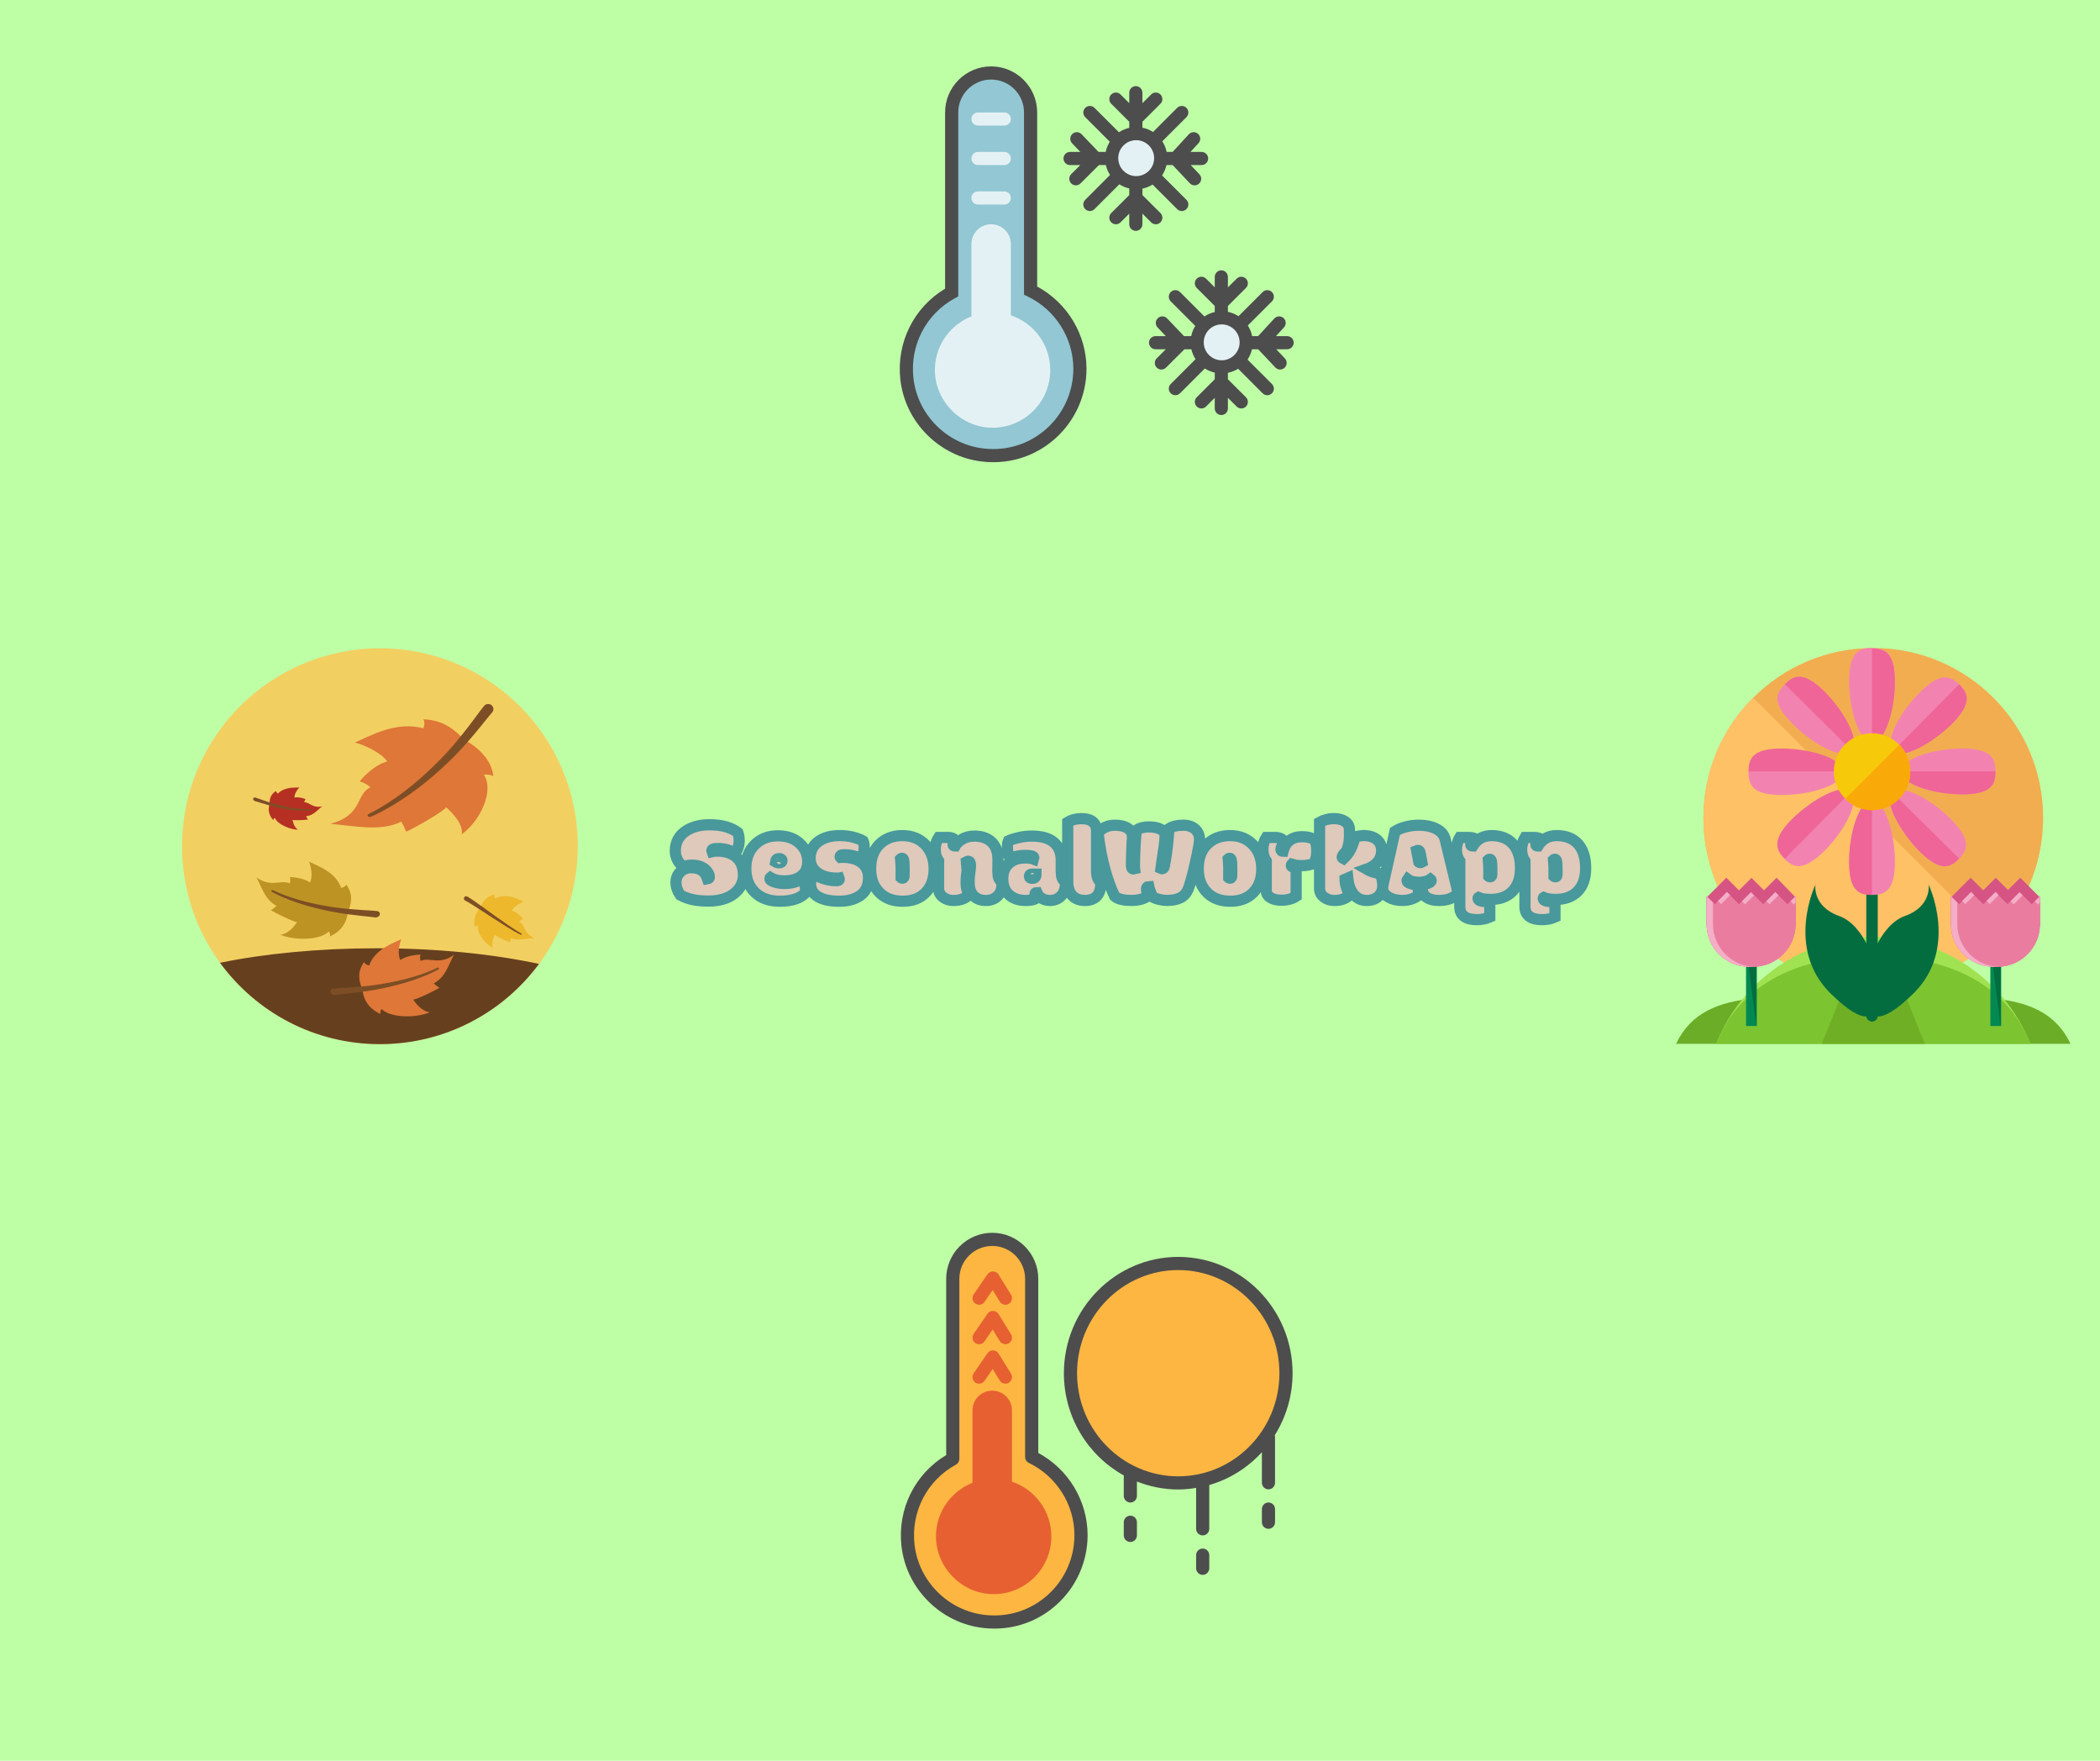 <svg xmlns="http://www.w3.org/2000/svg" xmlns:xlink="http://www.w3.org/1999/xlink" version="1.1" width="940" height="788" viewBox="0 0 940 788" xml:space="preserve">
<desc>Created with Fabric.js 3.5.0</desc>
<defs>
</defs>
<rect x="0" y="0" width="100%" height="100%" fill="#beffa6"/>
<g transform="matrix(0.356 0 0 0.356 838.52 378.565)" id="701011">
<g style="" vector-effect="non-scaling-stroke">
		<g transform="matrix(1 0 0 1 0 -35.2)" id="Layer_1">
<circle style="stroke: none; stroke-width: 1; stroke-dasharray: none; stroke-linecap: butt; stroke-dashoffset: 0; stroke-linejoin: miter; stroke-miterlimit: 4; is-custom-font: none; font-file-url: none; fill: rgb(242,173,81); fill-rule: nonzero; opacity: 1;" cx="0" cy="0" r="213.6"/>
</g>
		<g transform="matrix(1 0 0 1 -31.2 -4)" id="Layer_1">
<path style="stroke: none; stroke-width: 1; stroke-dasharray: none; stroke-linecap: butt; stroke-dashoffset: 0; stroke-linejoin: miter; stroke-miterlimit: 4; is-custom-font: none; font-file-url: none; fill: rgb(255,193,102); fill-rule: nonzero; opacity: 1;" transform=" translate(-217.6, -244.8)" d="M 400 364.8 c -83.2 83.2 -219.2 83.2 -302.4 0 s -83.2 -219.2 0 -302.4" stroke-linecap="round"/>
</g>
		<g transform="matrix(1 0 0 1 0 219.596)" id="Layer_1">
<path style="stroke: none; stroke-width: 1; stroke-dasharray: none; stroke-linecap: butt; stroke-dashoffset: 0; stroke-linejoin: miter; stroke-miterlimit: 4; is-custom-font: none; font-file-url: none; fill: rgb(108,173,39); fill-rule: nonzero; opacity: 1;" transform=" translate(-248.8, -468.397)" d="M 496.8 497.6 c -36.8 -78.4 -142.4 -55.2 -248 -55.2 s -211.2 -23.2 -248 55.2 H 496.8 z" stroke-linecap="round"/>
</g>
		<g transform="matrix(1 0 0 1 0 181.6)" id="Layer_1">
<path style="stroke: none; stroke-width: 1; stroke-dasharray: none; stroke-linecap: butt; stroke-dashoffset: 0; stroke-linejoin: miter; stroke-miterlimit: 4; is-custom-font: none; font-file-url: none; fill: rgb(160,226,82); fill-rule: nonzero; opacity: 1;" transform=" translate(-248.8, -430.4)" d="M 446.4 497.6 c -31.2 -78.4 -108 -134.4 -197.6 -134.4 s -166.4 56 -197.6 134.4 H 446.4 z" stroke-linecap="round"/>
</g>
		<g transform="matrix(1 0 0 1 0 193.6)" id="Layer_1">
<path style="stroke: none; stroke-width: 1; stroke-dasharray: none; stroke-linecap: butt; stroke-dashoffset: 0; stroke-linejoin: miter; stroke-miterlimit: 4; is-custom-font: none; font-file-url: none; fill: rgb(125,196,49); fill-rule: nonzero; opacity: 1;" transform=" translate(-248.8, -442.4)" d="M 446.4 497.6 c -31.2 -78.4 -108 -110.4 -197.6 -110.4 s -166.4 32 -197.6 110.4 H 446.4 z" stroke-linecap="round"/>
</g>
		<g transform="matrix(1 0 0 1 0 210)" id="Layer_1">
<polygon style="stroke: none; stroke-width: 1; stroke-dasharray: none; stroke-linecap: butt; stroke-dashoffset: 0; stroke-linejoin: miter; stroke-miterlimit: 4; is-custom-font: none; font-file-url: none; fill: rgb(111,175,37); fill-rule: nonzero; opacity: 1;" points="64.8,38.8 -64.8,38.8 -33.6,-38.8 33.6,-38.8 "/>
</g>
		<g transform="matrix(1 0 0 1 -130.8 82.4)" id="Layer_1">
<polygon style="stroke: none; stroke-width: 1; stroke-dasharray: none; stroke-linecap: butt; stroke-dashoffset: 0; stroke-linejoin: miter; stroke-miterlimit: 4; is-custom-font: none; font-file-url: none; fill: rgb(214,84,131); fill-rule: nonzero; opacity: 1;" points="33.2,-17.6 9.2,-42.4 -33.2,0 9.2,42.4 33.2,18.4 "/>
</g>
		<g transform="matrix(-0.707 0.707 -0.707 -0.707 -153.135 82.605)" id="Layer_1">
<rect style="stroke: none; stroke-width: 1; stroke-dasharray: none; stroke-linecap: butt; stroke-dashoffset: 0; stroke-linejoin: miter; stroke-miterlimit: 4; is-custom-font: none; font-file-url: none; fill: rgb(214,84,131); fill-rule: nonzero; opacity: 1;" x="-30" y="-30" rx="0" ry="0" width="59.999" height="59.999"/>
</g>
		<g transform="matrix(1 0 0 1 -176 82.4)" id="Layer_1">
<polygon style="stroke: none; stroke-width: 1; stroke-dasharray: none; stroke-linecap: butt; stroke-dashoffset: 0; stroke-linejoin: miter; stroke-miterlimit: 4; is-custom-font: none; font-file-url: none; fill: rgb(214,84,131); fill-rule: nonzero; opacity: 1;" points="-8.8,-42.4 -33.6,-17.6 -33.6,17.6 -8.8,42.4 33.6,0 "/>
</g>
		<g transform="matrix(1 0 0 1 -153.2 175.6)" id="Layer_1">
<rect style="stroke: none; stroke-width: 1; stroke-dasharray: none; stroke-linecap: butt; stroke-dashoffset: 0; stroke-linejoin: miter; stroke-miterlimit: 4; is-custom-font: none; font-file-url: none; fill: rgb(2,137,82); fill-rule: nonzero; opacity: 1;" x="-6.8" y="-50.8" rx="0" ry="0" width="13.6" height="101.6"/>
</g>
		<g transform="matrix(1 0 0 1 -153.6 175.6)" id="Layer_1">
<polyline style="stroke: none; stroke-width: 1; stroke-dasharray: none; stroke-linecap: butt; stroke-dashoffset: 0; stroke-linejoin: miter; stroke-miterlimit: 4; is-custom-font: none; font-file-url: none; fill: rgb(3,109,63); fill-rule: nonzero; opacity: 1;" points="-6.4,-50.8 6.4,-50.8 6.4,50.8 "/>
</g>
		<g transform="matrix(1 0 0 1 -153.6 105.2)" id="SVGCleanerId_0">
<path style="stroke: none; stroke-width: 1; stroke-dasharray: none; stroke-linecap: butt; stroke-dashoffset: 0; stroke-linejoin: miter; stroke-miterlimit: 4; is-custom-font: none; font-file-url: none; fill: rgb(234,125,159); fill-rule: nonzero; opacity: 1;" transform=" translate(-95.2, -354)" d="M 140.8 322.4 l -15.2 -15.2 l -15.2 15.2 l -15.2 -15.2 L 80 322.4 l -15.2 -15.2 l -15.2 15.2 L 39.2 312 v 35.2 c 0 29.6 24 53.6 53.6 53.6 h 4.8 c 29.6 0 53.6 -24 53.6 -53.6 V 312 L 140.8 322.4 z" stroke-linecap="round"/>
</g>
		<g transform="matrix(1 0 0 1 -153.6 105.2)" id="SVGCleanerId_0_1_">
<path style="stroke: none; stroke-width: 1; stroke-dasharray: none; stroke-linecap: butt; stroke-dashoffset: 0; stroke-linejoin: miter; stroke-miterlimit: 4; is-custom-font: none; font-file-url: none; fill: rgb(234,125,159); fill-rule: nonzero; opacity: 1;" transform=" translate(-95.2, -354)" d="M 140.8 322.4 l -15.2 -15.2 l -15.2 15.2 l -15.2 -15.2 L 80 322.4 l -15.2 -15.2 l -15.2 15.2 L 39.2 312 v 35.2 c 0 29.6 24 53.6 53.6 53.6 h 4.8 c 29.6 0 53.6 -24 53.6 -53.6 V 312 L 140.8 322.4 z" stroke-linecap="round"/>
</g>
		<g transform="matrix(0.707 -0.708 0.708 0.707 -126.865 65.779)" id="Layer_1">
<rect style="stroke: none; stroke-width: 1; stroke-dasharray: none; stroke-linecap: butt; stroke-dashoffset: 0; stroke-linejoin: miter; stroke-miterlimit: 4; is-custom-font: none; font-file-url: none; fill: rgb(244,174,199); fill-rule: nonzero; opacity: 1;" x="-8" y="-2.8" rx="0" ry="0" width="16" height="5.6"/>
</g>
		<g transform="matrix(0.707 -0.708 0.708 0.707 -157.568 65.915)" id="Layer_1">
<rect style="stroke: none; stroke-width: 1; stroke-dasharray: none; stroke-linecap: butt; stroke-dashoffset: 0; stroke-linejoin: miter; stroke-miterlimit: 4; is-custom-font: none; font-file-url: none; fill: rgb(244,174,199); fill-rule: nonzero; opacity: 1;" x="-8" y="-2.8" rx="0" ry="0" width="16" height="5.6"/>
</g>
		<g transform="matrix(1 0 0 1 -100.8 68.4)" id="Layer_1">
<polygon style="stroke: none; stroke-width: 1; stroke-dasharray: none; stroke-linecap: butt; stroke-dashoffset: 0; stroke-linejoin: miter; stroke-miterlimit: 4; is-custom-font: none; font-file-url: none; fill: rgb(244,174,199); fill-rule: nonzero; opacity: 1;" points="0.8,5.2 3.2,2.8 3.2,-5.2 -3.2,1.2 "/>
</g>
		<g transform="matrix(1 0 0 1 -179.6 107.6)" id="Layer_1">
<path style="stroke: none; stroke-width: 1; stroke-dasharray: none; stroke-linecap: butt; stroke-dashoffset: 0; stroke-linejoin: miter; stroke-miterlimit: 4; is-custom-font: none; font-file-url: none; fill: rgb(244,174,199); fill-rule: nonzero; opacity: 1;" transform=" translate(-69.2, -356.4)" d="M 47.2 347.2 V 320 l -8 -8 v 35.2 c 0 29.6 24 53.6 53.6 53.6 h 4.8 c 0.8 0 0.8 0 1.6 0 C 70.4 400 47.2 376 47.2 347.2 z" stroke-linecap="round"/>
</g>
		<g transform="matrix(0.707 -0.707 0.707 0.707 -187.691 65.515)" id="Layer_1">
<rect style="stroke: none; stroke-width: 1; stroke-dasharray: none; stroke-linecap: butt; stroke-dashoffset: 0; stroke-linejoin: miter; stroke-miterlimit: 4; is-custom-font: none; font-file-url: none; fill: rgb(244,174,199); fill-rule: nonzero; opacity: 1;" x="-8" y="-2.8" rx="0" ry="0" width="16" height="5.6"/>
</g>
		<g transform="matrix(1 0 0 1 176 82.4)" id="Layer_1">
<polygon style="stroke: none; stroke-width: 1; stroke-dasharray: none; stroke-linecap: butt; stroke-dashoffset: 0; stroke-linejoin: miter; stroke-miterlimit: 4; is-custom-font: none; font-file-url: none; fill: rgb(214,84,131); fill-rule: nonzero; opacity: 1;" points="33.6,-17.6 8.8,-42.4 -33.6,0 8.8,42.4 33.6,18.4 "/>
</g>
		<g transform="matrix(-0.707 0.707 -0.707 -0.707 154.018 82.499)" id="Layer_1">
<rect style="stroke: none; stroke-width: 1; stroke-dasharray: none; stroke-linecap: butt; stroke-dashoffset: 0; stroke-linejoin: miter; stroke-miterlimit: 4; is-custom-font: none; font-file-url: none; fill: rgb(214,84,131); fill-rule: nonzero; opacity: 1;" x="-30" y="-30" rx="0" ry="0" width="59.999" height="59.999"/>
</g>
		<g transform="matrix(1 0 0 1 131.2 82.4)" id="Layer_1">
<polygon style="stroke: none; stroke-width: 1; stroke-dasharray: none; stroke-linecap: butt; stroke-dashoffset: 0; stroke-linejoin: miter; stroke-miterlimit: 4; is-custom-font: none; font-file-url: none; fill: rgb(214,84,131); fill-rule: nonzero; opacity: 1;" points="-8.8,-42.4 -33.6,-17.6 -33.6,17.6 -8.8,42.4 33.6,0 "/>
</g>
		<g transform="matrix(1 0 0 1 154 175.6)" id="Layer_1">
<rect style="stroke: none; stroke-width: 1; stroke-dasharray: none; stroke-linecap: butt; stroke-dashoffset: 0; stroke-linejoin: miter; stroke-miterlimit: 4; is-custom-font: none; font-file-url: none; fill: rgb(2,137,82); fill-rule: nonzero; opacity: 1;" x="-6.8" y="-50.8" rx="0" ry="0" width="13.6" height="101.6"/>
</g>
		<g transform="matrix(1 0 0 1 153.6 175.6)" id="Layer_1">
<polyline style="stroke: none; stroke-width: 1; stroke-dasharray: none; stroke-linecap: butt; stroke-dashoffset: 0; stroke-linejoin: miter; stroke-miterlimit: 4; is-custom-font: none; font-file-url: none; fill: rgb(3,109,63); fill-rule: nonzero; opacity: 1;" points="-6.4,-50.8 6.4,-50.8 6.4,50.8 "/>
</g>
		<g transform="matrix(1 0 0 1 153.6 105.2)" id="SVGCleanerId_1">
<path style="stroke: none; stroke-width: 1; stroke-dasharray: none; stroke-linecap: butt; stroke-dashoffset: 0; stroke-linejoin: miter; stroke-miterlimit: 4; is-custom-font: none; font-file-url: none; fill: rgb(234,125,159); fill-rule: nonzero; opacity: 1;" transform=" translate(-402.4, -354)" d="M 448 322.4 l -15.2 -15.2 l -15.2 15.2 l -15.2 -15.2 l -15.2 15.2 L 372 307.2 l -15.2 15.2 L 346.4 312 v 35.2 c 0 29.6 24 53.6 53.6 53.6 h 4.8 c 29.6 0 53.6 -24 53.6 -53.6 V 312 L 448 322.4 z" stroke-linecap="round"/>
</g>
		<g transform="matrix(1 0 0 1 153.6 105.2)" id="SVGCleanerId_1_1_">
<path style="stroke: none; stroke-width: 1; stroke-dasharray: none; stroke-linecap: butt; stroke-dashoffset: 0; stroke-linejoin: miter; stroke-miterlimit: 4; is-custom-font: none; font-file-url: none; fill: rgb(234,125,159); fill-rule: nonzero; opacity: 1;" transform=" translate(-402.4, -354)" d="M 448 322.4 l -15.2 -15.2 l -15.2 15.2 l -15.2 -15.2 l -15.2 15.2 L 372 307.2 l -15.2 15.2 L 346.4 312 v 35.2 c 0 29.6 24 53.6 53.6 53.6 h 4.8 c 29.6 0 53.6 -24 53.6 -53.6 V 312 L 448 322.4 z" stroke-linecap="round"/>
</g>
		<g transform="matrix(0.707 -0.707 0.707 0.707 180.168 65.895)" id="Layer_1">
<rect style="stroke: none; stroke-width: 1; stroke-dasharray: none; stroke-linecap: butt; stroke-dashoffset: 0; stroke-linejoin: miter; stroke-miterlimit: 4; is-custom-font: none; font-file-url: none; fill: rgb(244,174,199); fill-rule: nonzero; opacity: 1;" x="-8" y="-2.8" rx="0" ry="0" width="16" height="5.6"/>
</g>
		<g transform="matrix(0.707 -0.708 0.708 0.707 150.031 65.43)" id="Layer_1">
<rect style="stroke: none; stroke-width: 1; stroke-dasharray: none; stroke-linecap: butt; stroke-dashoffset: 0; stroke-linejoin: miter; stroke-miterlimit: 4; is-custom-font: none; font-file-url: none; fill: rgb(244,174,199); fill-rule: nonzero; opacity: 1;" x="-8" y="-2.8" rx="0" ry="0" width="16" height="5.6"/>
</g>
		<g transform="matrix(1 0 0 1 206.4 68.4)" id="Layer_1">
<polygon style="stroke: none; stroke-width: 1; stroke-dasharray: none; stroke-linecap: butt; stroke-dashoffset: 0; stroke-linejoin: miter; stroke-miterlimit: 4; is-custom-font: none; font-file-url: none; fill: rgb(244,174,199); fill-rule: nonzero; opacity: 1;" points="0.8,5.2 3.2,2.8 3.2,-5.2 -3.2,1.2 "/>
</g>
		<g transform="matrix(1 0 0 1 127.6 107.6)" id="Layer_1">
<path style="stroke: none; stroke-width: 1; stroke-dasharray: none; stroke-linecap: butt; stroke-dashoffset: 0; stroke-linejoin: miter; stroke-miterlimit: 4; is-custom-font: none; font-file-url: none; fill: rgb(244,174,199); fill-rule: nonzero; opacity: 1;" transform=" translate(-376.4, -356.4)" d="M 354.4 347.2 V 320 l -8 -8 v 35.2 c 0 29.6 24 53.6 53.6 53.6 h 4.8 c 0.8 0 0.8 0 1.6 0 C 377.6 400 354.4 376 354.4 347.2 z" stroke-linecap="round"/>
</g>
		<g transform="matrix(0.707 -0.707 0.707 0.707 119.258 65.56)" id="Layer_1">
<rect style="stroke: none; stroke-width: 1; stroke-dasharray: none; stroke-linecap: butt; stroke-dashoffset: 0; stroke-linejoin: miter; stroke-miterlimit: 4; is-custom-font: none; font-file-url: none; fill: rgb(244,174,199); fill-rule: nonzero; opacity: 1;" x="-8.001" y="-2.8" rx="0" ry="0" width="16.001" height="5.6"/>
</g>
		<g transform="matrix(1 0 0 1 -1.6 56.8)" id="Layer_1">
<path style="stroke: none; stroke-width: 1; stroke-dasharray: none; stroke-linecap: butt; stroke-dashoffset: 0; stroke-linejoin: miter; stroke-miterlimit: 4; is-custom-font: none; font-file-url: none; fill: rgb(3,109,63); fill-rule: nonzero; opacity: 1;" transform=" translate(-247.2, -305.6)" d="M 254.4 462.4 c 0 4 -3.2 7.2 -7.2 7.2 l 0 0 c -4 0 -7.2 -3.2 -7.2 -7.2 V 148.8 c 0 -4 3.2 -7.2 7.2 -7.2 l 0 0 c 4 0 7.2 3.2 7.2 7.2 V 462.4 z" stroke-linecap="round"/>
</g>
		<g transform="matrix(1 0 0 1 -1.6 -189.6)" id="Layer_1">
<path style="stroke: none; stroke-width: 1; stroke-dasharray: none; stroke-linecap: butt; stroke-dashoffset: 0; stroke-linejoin: miter; stroke-miterlimit: 4; is-custom-font: none; font-file-url: none; fill: rgb(242,131,177); fill-rule: nonzero; opacity: 1;" transform=" translate(-247.2, -59.2)" d="M 276 41.6 c 0 36.8 -12.8 76.8 -28.8 76.8 s -28.8 -40 -28.8 -76.8 S 231.2 0 247.2 0 C 263.2 0.8 276 4.8 276 41.6 z" stroke-linecap="round"/>
</g>
		<g transform="matrix(1 0 0 1 12.8 -188.8)" id="Layer_1">
<path style="stroke: none; stroke-width: 1; stroke-dasharray: none; stroke-linecap: butt; stroke-dashoffset: 0; stroke-linejoin: miter; stroke-miterlimit: 4; is-custom-font: none; font-file-url: none; fill: rgb(239,101,151); fill-rule: nonzero; opacity: 1;" transform=" translate(-261.6, -60)" d="M 247.2 0.8 c 16 0 28.8 4.8 28.8 41.6 s -12.8 76.8 -28.8 76.8" stroke-linecap="round"/>
</g>
		<g transform="matrix(1 0 0 1 -1.6 2.4)" id="Layer_1">
<path style="stroke: none; stroke-width: 1; stroke-dasharray: none; stroke-linecap: butt; stroke-dashoffset: 0; stroke-linejoin: miter; stroke-miterlimit: 4; is-custom-font: none; font-file-url: none; fill: rgb(242,131,177); fill-rule: nonzero; opacity: 1;" transform=" translate(-247.2, -251.2)" d="M 218.4 268.8 c 0 -36.8 12.8 -76.8 28.8 -76.8 s 28.8 40 28.8 76.8 s -12.8 41.6 -28.8 41.6 C 231.2 310.4 218.4 305.6 218.4 268.8 z" stroke-linecap="round"/>
</g>
		<g transform="matrix(1 0 0 1 -16 2.4)" id="Layer_1">
<path style="stroke: none; stroke-width: 1; stroke-dasharray: none; stroke-linecap: butt; stroke-dashoffset: 0; stroke-linejoin: miter; stroke-miterlimit: 4; is-custom-font: none; font-file-url: none; fill: rgb(239,101,151); fill-rule: nonzero; opacity: 1;" transform=" translate(-232.8, -251.2)" d="M 247.2 310.4 c -16 0 -28.8 -4.8 -28.8 -41.6 c 0 -36.8 12.8 -76.8 28.8 -76.8" stroke-linecap="round"/>
</g>
		<g transform="matrix(1 0 0 1 94.4 -93.6)" id="Layer_1">
<path style="stroke: none; stroke-width: 1; stroke-dasharray: none; stroke-linecap: butt; stroke-dashoffset: 0; stroke-linejoin: miter; stroke-miterlimit: 4; is-custom-font: none; font-file-url: none; fill: rgb(242,131,177); fill-rule: nonzero; opacity: 1;" transform=" translate(-343.2, -155.2)" d="M 360.8 184 c -36.8 0 -76.8 -12.8 -76.8 -28.8 s 40 -28.8 76.8 -28.8 s 41.6 12.8 41.6 28.8 S 397.6 184 360.8 184 z" stroke-linecap="round"/>
</g>
		<g transform="matrix(1 0 0 1 94.4 -79.2)" id="Layer_1">
<path style="stroke: none; stroke-width: 1; stroke-dasharray: none; stroke-linecap: butt; stroke-dashoffset: 0; stroke-linejoin: miter; stroke-miterlimit: 4; is-custom-font: none; font-file-url: none; fill: rgb(239,101,151); fill-rule: nonzero; opacity: 1;" transform=" translate(-343.2, -169.6)" d="M 402.4 155.2 c 0 16 -4.8 28.8 -41.6 28.8 S 284 171.2 284 155.2" stroke-linecap="round"/>
</g>
		<g transform="matrix(1 0 0 1 -97.6 -92.8)" id="Layer_1">
<path style="stroke: none; stroke-width: 1; stroke-dasharray: none; stroke-linecap: butt; stroke-dashoffset: 0; stroke-linejoin: miter; stroke-miterlimit: 4; is-custom-font: none; font-file-url: none; fill: rgb(242,131,177); fill-rule: nonzero; opacity: 1;" transform=" translate(-151.2, -156)" d="M 133.6 127.2 c 36.8 0 76.8 12.8 76.8 28.8 s -40 28.8 -76.8 28.8 S 92 172 92 156 C 92 140 96.8 127.2 133.6 127.2 z" stroke-linecap="round"/>
</g>
		<g transform="matrix(1 0 0 1 -97.6 -108)" id="Layer_1">
<path style="stroke: none; stroke-width: 1; stroke-dasharray: none; stroke-linecap: butt; stroke-dashoffset: 0; stroke-linejoin: miter; stroke-miterlimit: 4; is-custom-font: none; font-file-url: none; fill: rgb(239,101,151); fill-rule: nonzero; opacity: 1;" transform=" translate(-151.2, -140.8)" d="M 92 155.2 c 0 -16 4.8 -28.8 41.6 -28.8 c 36.8 0 76.8 12.8 76.8 28.8" stroke-linecap="round"/>
</g>
		<g transform="matrix(1 0 0 1 69.542 -163.922)" id="Layer_1">
<path style="stroke: none; stroke-width: 1; stroke-dasharray: none; stroke-linecap: butt; stroke-dashoffset: 0; stroke-linejoin: miter; stroke-miterlimit: 4; is-custom-font: none; font-file-url: none; fill: rgb(242,131,177); fill-rule: nonzero; opacity: 1;" transform=" translate(-318.342, -84.878)" d="M 348 95.2 c -26.4 25.6 -63.2 45.6 -74.4 34.4 c -11.2 -11.2 8 -48.8 34.4 -74.4 c 25.6 -25.6 38.4 -20 49.6 -8.8 C 368 56.8 373.6 68.8 348 95.2 z" stroke-linecap="round"/>
</g>
		<g transform="matrix(1 0 0 1 71.113 -159.609)" id="Layer_1">
<path style="stroke: none; stroke-width: 1; stroke-dasharray: none; stroke-linecap: butt; stroke-dashoffset: 0; stroke-linejoin: miter; stroke-miterlimit: 4; is-custom-font: none; font-file-url: none; fill: rgb(239,101,151); fill-rule: nonzero; opacity: 1;" transform=" translate(-319.913, -89.191)" d="M 356.8 45.6 c 11.2 11.2 16.8 23.2 -8.8 49.6 c -26.4 25.6 -63.2 45.6 -74.4 34.4" stroke-linecap="round"/>
</g>
		<g transform="matrix(1 0 0 1 -72.742 -22.478)" id="Layer_1">
<path style="stroke: none; stroke-width: 1; stroke-dasharray: none; stroke-linecap: butt; stroke-dashoffset: 0; stroke-linejoin: miter; stroke-miterlimit: 4; is-custom-font: none; font-file-url: none; fill: rgb(242,131,177); fill-rule: nonzero; opacity: 1;" transform=" translate(-176.058, -226.322)" d="M 146.4 216 c 26.4 -25.6 63.2 -45.6 74.4 -34.4 c 11.2 11.2 -8 48.8 -34.4 74.4 s -38.4 20 -49.6 8.8 C 126.4 253.6 120.8 241.6 146.4 216 z" stroke-linecap="round"/>
</g>
		<g transform="matrix(1 0 0 1 -74.313 -27.591)" id="Layer_1">
<path style="stroke: none; stroke-width: 1; stroke-dasharray: none; stroke-linecap: butt; stroke-dashoffset: 0; stroke-linejoin: miter; stroke-miterlimit: 4; is-custom-font: none; font-file-url: none; fill: rgb(239,101,151); fill-rule: nonzero; opacity: 1;" transform=" translate(-174.487, -221.209)" d="M 137.6 264.8 c -11.2 -11.2 -16.8 -23.2 8.8 -49.6 c 26.4 -25.6 63.2 -45.6 74.4 -34.4" stroke-linecap="round"/>
</g>
		<g transform="matrix(1 0 0 1 68.722 -22.316)" id="Layer_1">
<path style="stroke: none; stroke-width: 1; stroke-dasharray: none; stroke-linecap: butt; stroke-dashoffset: 0; stroke-linejoin: miter; stroke-miterlimit: 4; is-custom-font: none; font-file-url: none; fill: rgb(242,131,177); fill-rule: nonzero; opacity: 1;" transform=" translate(-317.522, -226.484)" d="M 307.2 256 c -25.6 -26.4 -45.6 -63.2 -34.4 -74.4 s 48.8 8 74.4 34.4 s 20 38.4 8.8 49.6 C 345.6 276 333.6 282.4 307.2 256 z" stroke-linecap="round"/>
</g>
		<g transform="matrix(1 0 0 1 64.409 -20.887)" id="Layer_1">
<path style="stroke: none; stroke-width: 1; stroke-dasharray: none; stroke-linecap: butt; stroke-dashoffset: 0; stroke-linejoin: miter; stroke-miterlimit: 4; is-custom-font: none; font-file-url: none; fill: rgb(239,101,151); fill-rule: nonzero; opacity: 1;" transform=" translate(-313.209, -227.913)" d="M 356.8 264.8 c -11.2 11.2 -23.2 16.8 -49.6 -8.8 c -25.6 -26.4 -45.6 -63.2 -34.4 -74.4" stroke-linecap="round"/>
</g>
		<g transform="matrix(1 0 0 1 -72.279 -164.241)" id="Layer_1">
<path style="stroke: none; stroke-width: 1; stroke-dasharray: none; stroke-linecap: butt; stroke-dashoffset: 0; stroke-linejoin: miter; stroke-miterlimit: 4; is-custom-font: none; font-file-url: none; fill: rgb(242,131,177); fill-rule: nonzero; opacity: 1;" transform=" translate(-176.521, -84.559)" d="M 187.2 55.2 c 25.6 25.6 45.6 63.2 34.4 74.4 c -11.2 11.2 -48.8 -8 -74.4 -34.4 c -26.4 -26.4 -20.8 -38.4 -9.6 -49.6 C 148.8 34.4 160.8 28.8 187.2 55.2 z" stroke-linecap="round"/>
</g>
		<g transform="matrix(1 0 0 1 -67.609 -166.313)" id="Layer_1">
<path style="stroke: none; stroke-width: 1; stroke-dasharray: none; stroke-linecap: butt; stroke-dashoffset: 0; stroke-linejoin: miter; stroke-miterlimit: 4; is-custom-font: none; font-file-url: none; fill: rgb(239,101,151); fill-rule: nonzero; opacity: 1;" transform=" translate(-181.191, -82.487)" d="M 137.6 45.6 c 11.2 -11.2 23.2 -16.8 49.6 8.8 c 25.6 25.6 45.6 63.2 34.4 74.4" stroke-linecap="round"/>
</g>
		<g transform="matrix(1 0 0 1 -1.6 -93.6)" id="Layer_1">
<circle style="stroke: none; stroke-width: 1; stroke-dasharray: none; stroke-linecap: butt; stroke-dashoffset: 0; stroke-linejoin: miter; stroke-miterlimit: 4; is-custom-font: none; font-file-url: none; fill: rgb(247,201,11); fill-rule: nonzero; opacity: 1;" cx="0" cy="0" r="48"/>
</g>
		<g transform="matrix(1 0 0 1 5.7 -86)" id="Layer_1">
<path style="stroke: none; stroke-width: 1; stroke-dasharray: none; stroke-linecap: butt; stroke-dashoffset: 0; stroke-linejoin: miter; stroke-miterlimit: 4; is-custom-font: none; font-file-url: none; fill: rgb(249,169,8); fill-rule: nonzero; opacity: 1;" transform=" translate(-254.5, -162.8)" d="M 281.6 121.6 c 18.4 19.2 18.4 49.6 0 68 c -19.2 19.2 -49.6 19.2 -68 0" stroke-linecap="round"/>
</g>
		<g transform="matrix(1 0 0 1 -41.069 131.611)" id="Layer_1">
<path style="stroke: none; stroke-width: 1; stroke-dasharray: none; stroke-linecap: butt; stroke-dashoffset: 0; stroke-linejoin: miter; stroke-miterlimit: 4; is-custom-font: none; font-file-url: none; fill: rgb(3,109,63); fill-rule: nonzero; opacity: 1;" transform=" translate(-207.731, -380.411)" d="M 252 401.6 c 0 0 -12.8 -52.8 -46.4 -64.8 S 176 297.6 176 297.6 s -38.4 80 19.2 136.8 c 45.6 44.8 52.8 24 52.8 24 L 252 401.6 z" stroke-linecap="round"/>
</g>
		<g transform="matrix(1 0 0 1 37.869 131.611)" id="Layer_1">
<path style="stroke: none; stroke-width: 1; stroke-dasharray: none; stroke-linecap: butt; stroke-dashoffset: 0; stroke-linejoin: miter; stroke-miterlimit: 4; is-custom-font: none; font-file-url: none; fill: rgb(3,109,63); fill-rule: nonzero; opacity: 1;" transform=" translate(-286.669, -380.411)" d="M 242.4 401.6 c 0 0 12.8 -52.8 46.4 -64.8 s 29.6 -39.2 29.6 -39.2 s 38.4 80 -19.2 136.8 c -45.6 44.8 -52.8 24 -52.8 24 L 242.4 401.6 z" stroke-linecap="round"/>
</g>
</g>
</g>
<g transform="matrix(0.368 0 0 0.368 490.91 118.281)" id="881128">
<g style="" vector-effect="non-scaling-stroke">
		<g transform="matrix(1 0 0 1 -126.004 -0.011)" id="Layer_1">
<path style="stroke: none; stroke-width: 1; stroke-dasharray: none; stroke-linecap: butt; stroke-dashoffset: 0; stroke-linejoin: miter; stroke-miterlimit: 4; is-custom-font: none; font-file-url: none; fill: rgb(146,199,211); fill-rule: nonzero; opacity: 1;" transform=" translate(-114.668, -240.661)" d="M 160.251 272.624 V 56 c 0 -26.512 -21.488 -48 -48 -48 l 0 0 c -26.512 0 -48 21.488 -48 48 v 218.96 C 28.187 294.6 4.835 334.648 9.731 379.592 c 5.272 48.432 44.488 87.72 92.912 93.064 c 63.696 7.04 117.608 -42.648 117.608 -104.92 C 220.251 325.784 195.707 289.648 160.251 272.624 z" stroke-linecap="round"/>
</g>
		<g transform="matrix(1 0 0 1 -126 0)" id="Layer_1">
<path style="stroke: none; stroke-width: 1; stroke-dasharray: none; stroke-linecap: butt; stroke-dashoffset: 0; stroke-linejoin: miter; stroke-miterlimit: 4; is-custom-font: none; font-file-url: none; fill: rgb(77,77,77); fill-rule: nonzero; opacity: 1;" transform=" translate(-114.672, -240.672)" d="M 114.859 481.344 c -4.336 0 -8.704 -0.24 -13.096 -0.728 c -52.24 -5.768 -94.296 -47.88 -99.984 -100.152 c -4.864 -44.616 16.424 -87.312 54.472 -110.144 V 56 c 0 -30.872 25.12 -56 56 -56 s 56 25.128 56 56 v 211.72 c 36.616 19.664 60 58.384 60 100.032 c 0 32.256 -13.792 63.104 -37.832 84.632 C 169.307 471.288 142.867 481.344 114.859 481.344 z M 112.251 16 c -22.056 0 -40 17.944 -40 40 v 223.712 l -4.176 2.272 c -34.936 19.032 -54.72 57.008 -50.392 96.752 c 4.888 44.864 40.984 81.032 85.84 85.976 c 28.208 3.144 55.288 -5.496 76.224 -24.24 c 20.656 -18.504 32.504 -45.008 32.504 -72.72 c 0 -37.224 -21.768 -71.736 -55.464 -87.912 l -4.536 -2.184 V 56 C 152.251 33.944 134.307 16 112.251 16 z" stroke-linecap="round"/>
</g>
		<g transform="matrix(1 0 0 1 -126.675 75.038)" id="Layer_1">
<path style="stroke: none; stroke-width: 1; stroke-dasharray: none; stroke-linecap: butt; stroke-dashoffset: 0; stroke-linejoin: miter; stroke-miterlimit: 4; is-custom-font: none; font-file-url: none; fill: rgb(228,241,244); fill-rule: nonzero; opacity: 1;" transform=" translate(-113.997, -315.71)" d="M 136.251 302.744 V 216 c 0 -13.256 -10.744 -24 -24 -24 l 0 0 c -13.256 0 -24 10.744 -24 24 v 88.024 c -25.24 9.976 -43.336 34.112 -44.376 62.64 c -1.392 38.312 29.776 71.656 68.104 72.728 c 39.672 1.112 72.184 -30.72 72.184 -70.144 C 184.163 338.288 164.083 312.056 136.251 302.744 z" stroke-linecap="round"/>
</g>
		<g transform="matrix(1 0 0 1 -128.421 -176.672)" id="Layer_1">
<path style="stroke: none; stroke-width: 1; stroke-dasharray: none; stroke-linecap: butt; stroke-dashoffset: 0; stroke-linejoin: miter; stroke-miterlimit: 4; is-custom-font: none; font-file-url: none; fill: rgb(228,241,244); fill-rule: nonzero; opacity: 1;" transform=" translate(-112.251, -64)" d="M 128.251 72 h -32 c -4.416 0 -8 -3.576 -8 -8 s 3.584 -8 8 -8 h 32 c 4.416 0 8 3.576 8 8 S 132.667 72 128.251 72 z" stroke-linecap="round"/>
</g>
		<g transform="matrix(1 0 0 1 -128.421 -128.672)" id="Layer_1">
<path style="stroke: none; stroke-width: 1; stroke-dasharray: none; stroke-linecap: butt; stroke-dashoffset: 0; stroke-linejoin: miter; stroke-miterlimit: 4; is-custom-font: none; font-file-url: none; fill: rgb(228,241,244); fill-rule: nonzero; opacity: 1;" transform=" translate(-112.251, -112)" d="M 128.251 120 h -32 c -4.416 0 -8 -3.576 -8 -8 s 3.584 -8 8 -8 h 32 c 4.416 0 8 3.576 8 8 C 136.251 116.424 132.667 120 128.251 120 z" stroke-linecap="round"/>
</g>
		<g transform="matrix(1 0 0 1 -128.421 -80.672)" id="Layer_1">
<path style="stroke: none; stroke-width: 1; stroke-dasharray: none; stroke-linecap: butt; stroke-dashoffset: 0; stroke-linejoin: miter; stroke-miterlimit: 4; is-custom-font: none; font-file-url: none; fill: rgb(228,241,244); fill-rule: nonzero; opacity: 1;" transform=" translate(-112.251, -160)" d="M 128.251 168 h -32 c -4.416 0 -8 -3.576 -8 -8 s 3.584 -8 8 -8 h 32 c 4.416 0 8 3.576 8 8 S 132.667 168 128.251 168 z" stroke-linecap="round"/>
</g>
		<g transform="matrix(1 0 0 1 47.579 -128.672)" id="Layer_1">
<path style="stroke: none; stroke-width: 1; stroke-dasharray: none; stroke-linecap: butt; stroke-dashoffset: 0; stroke-linejoin: miter; stroke-miterlimit: 4; is-custom-font: none; font-file-url: none; fill: rgb(77,77,77); fill-rule: nonzero; opacity: 1;" transform=" translate(-288.251, -112)" d="M 368.251 104 h -13.528 l 9.736 -10.584 c 2.992 -3.248 2.784 -8.312 -0.472 -11.304 c -3.248 -2.992 -8.32 -2.784 -11.304 0.48 L 332.987 104 h -25.424 l 42.248 -42.248 c 3.128 -3.128 3.128 -8.184 0 -11.312 s -8.184 -3.128 -11.312 0 l -42.248 42.248 V 67.32 l 21.936 -21.856 c 3.136 -3.12 3.144 -8.176 0.024 -11.312 s -8.184 -3.152 -11.312 -0.016 l -10.648 10.6 V 32 c 0 -4.424 -3.584 -8 -8 -8 s -8 3.576 -8 8 v 12.712 l -10.6 -10.584 c -3.136 -3.12 -8.2 -3.136 -11.32 0.016 c -3.12 3.128 -3.112 8.184 0.008 11.312 l 21.912 21.864 v 25.368 L 238.003 50.44 c -3.128 -3.128 -8.184 -3.128 -11.312 0 s -3.128 8.184 0 11.312 L 268.939 104 h -26.08 l -20.568 -21.52 c -3.056 -3.2 -8.12 -3.312 -11.312 -0.256 c -3.192 3.048 -3.312 8.12 -0.256 11.304 L 220.731 104 h -12.48 c -4.416 0 -8 3.576 -8 8 c 0 4.424 3.584 8 8 8 h 12.456 l -11.032 10.992 c -3.136 3.128 -3.144 8.184 -0.024 11.32 c 1.56 1.568 3.616 2.352 5.664 2.352 c 2.04 0 4.088 -0.776 5.648 -2.328 L 243.387 120 h 25.552 l -42.248 42.248 c -3.128 3.128 -3.128 8.184 0 11.312 c 1.56 1.56 3.608 2.344 5.656 2.344 s 4.096 -0.784 5.656 -2.344 l 42.248 -42.248 v 25.16 l -21.904 21.856 c -3.128 3.128 -3.136 8.184 -0.008 11.312 c 3.12 3.136 8.184 3.136 11.32 0.016 l 10.592 -10.576 V 192 c 0 4.424 3.584 8 8 8 s 8 -3.576 8 -8 v -12.944 l 10.648 10.608 c 1.56 1.56 3.6 2.336 5.648 2.336 s 4.104 -0.784 5.664 -2.352 c 3.12 -3.136 3.112 -8.192 -0.024 -11.312 l -21.936 -21.856 v -25.168 l 42.248 42.248 c 1.56 1.56 3.608 2.344 5.656 2.344 s 4.096 -0.784 5.656 -2.344 c 3.128 -3.128 3.128 -8.184 0 -11.312 L 307.563 120 h 25.488 l 20.88 22.152 c 1.576 1.672 3.696 2.512 5.824 2.512 c 1.968 0 3.944 -0.72 5.488 -2.176 c 3.216 -3.032 3.36 -8.096 0.336 -11.304 L 355.035 120 h 13.216 c 4.416 0 8 -3.576 8 -8 S 372.667 104 368.251 104 z" stroke-linecap="round"/>
</g>
		<g transform="matrix(1 0 0 1 47.979 -129.096)" id="Layer_1">
<circle style="stroke: none; stroke-width: 1; stroke-dasharray: none; stroke-linecap: butt; stroke-dashoffset: 0; stroke-linejoin: miter; stroke-miterlimit: 4; is-custom-font: none; font-file-url: none; fill: rgb(228,241,244); fill-rule: nonzero; opacity: 1;" cx="0" cy="0" r="29.824"/>
</g>
		<g transform="matrix(1 0 0 1 48.007 -129.096)" id="Layer_1">
<path style="stroke: none; stroke-width: 1; stroke-dasharray: none; stroke-linecap: butt; stroke-dashoffset: 0; stroke-linejoin: miter; stroke-miterlimit: 4; is-custom-font: none; font-file-url: none; fill: rgb(77,77,77); fill-rule: nonzero; opacity: 1;" transform=" translate(-288.679, -111.576)" d="M 288.675 149.408 c -20.856 0 -37.824 -16.968 -37.824 -37.832 s 16.968 -37.832 37.824 -37.832 c 20.856 0 37.832 16.968 37.832 37.832 S 309.531 149.408 288.675 149.408 z M 288.675 89.752 c -12.032 0 -21.824 9.792 -21.824 21.832 s 9.792 21.832 21.824 21.832 s 21.832 -9.792 21.832 -21.832 S 300.707 89.752 288.675 89.752 z" stroke-linecap="round"/>
</g>
		<g transform="matrix(1 0 0 1 151.579 95.328)" id="Layer_1">
<path style="stroke: none; stroke-width: 1; stroke-dasharray: none; stroke-linecap: butt; stroke-dashoffset: 0; stroke-linejoin: miter; stroke-miterlimit: 4; is-custom-font: none; font-file-url: none; fill: rgb(77,77,77); fill-rule: nonzero; opacity: 1;" transform=" translate(-392.251, -336)" d="M 472.251 328 h -13.528 l 9.736 -10.584 c 2.992 -3.248 2.784 -8.312 -0.472 -11.304 c -3.248 -2.992 -8.328 -2.784 -11.304 0.48 L 436.987 328 h -25.424 l 42.248 -42.248 c 3.128 -3.128 3.128 -8.184 0 -11.312 s -8.184 -3.128 -11.312 0 l -42.248 42.248 V 291.32 l 21.936 -21.856 c 3.136 -3.12 3.144 -8.176 0.024 -11.312 c -3.12 -3.136 -8.192 -3.152 -11.312 -0.016 l -10.648 10.6 V 256 c 0 -4.424 -3.584 -8 -8 -8 s -8 3.576 -8 8 v 12.712 l -10.6 -10.584 c -3.136 -3.12 -8.2 -3.128 -11.32 0.016 c -3.12 3.128 -3.112 8.184 0.008 11.312 l 21.912 21.864 v 25.368 l -42.248 -42.248 c -3.128 -3.128 -8.184 -3.128 -11.312 0 s -3.128 8.184 0 11.312 L 372.939 328 h -26.08 l -20.568 -21.52 c -3.056 -3.208 -8.12 -3.312 -11.312 -0.256 c -3.192 3.048 -3.312 8.12 -0.256 11.304 L 324.731 328 h -12.48 c -4.416 0 -8 3.576 -8 8 s 3.584 8 8 8 h 12.456 l -11.032 10.992 c -3.136 3.128 -3.144 8.184 -0.024 11.32 c 1.56 1.568 3.616 2.352 5.664 2.352 c 2.04 0 4.088 -0.776 5.648 -2.328 L 347.387 344 h 25.552 l -42.248 42.248 c -3.128 3.128 -3.128 8.184 0 11.312 c 1.56 1.56 3.608 2.344 5.656 2.344 s 4.096 -0.784 5.656 -2.344 l 42.248 -42.248 v 25.16 l -21.904 21.856 c -3.128 3.128 -3.136 8.184 -0.008 11.312 c 3.12 3.144 8.184 3.128 11.32 0.016 l 10.592 -10.576 V 416 c 0 4.424 3.584 8 8 8 s 8 -3.576 8 -8 v -12.944 l 10.648 10.608 c 1.56 1.56 3.6 2.336 5.648 2.336 s 4.104 -0.784 5.664 -2.352 c 3.12 -3.136 3.112 -8.192 -0.024 -11.312 l -21.936 -21.856 v -25.168 l 42.248 42.248 c 1.56 1.56 3.608 2.344 5.656 2.344 s 4.096 -0.784 5.656 -2.344 c 3.128 -3.128 3.128 -8.184 0 -11.312 L 411.563 344 h 25.488 l 20.88 22.152 c 1.576 1.672 3.696 2.512 5.824 2.512 c 1.968 0 3.944 -0.72 5.488 -2.176 c 3.216 -3.032 3.36 -8.096 0.336 -11.304 L 459.035 344 h 13.216 c 4.416 0 8 -3.576 8 -8 S 476.667 328 472.251 328 z" stroke-linecap="round"/>
</g>
		<g transform="matrix(1 0 0 1 151.979 94.904)" id="Layer_1">
<circle style="stroke: none; stroke-width: 1; stroke-dasharray: none; stroke-linecap: butt; stroke-dashoffset: 0; stroke-linejoin: miter; stroke-miterlimit: 4; is-custom-font: none; font-file-url: none; fill: rgb(228,241,244); fill-rule: nonzero; opacity: 1;" cx="0" cy="0" r="29.824"/>
</g>
		<g transform="matrix(1 0 0 1 152.007 94.904)" id="Layer_1">
<path style="stroke: none; stroke-width: 1; stroke-dasharray: none; stroke-linecap: butt; stroke-dashoffset: 0; stroke-linejoin: miter; stroke-miterlimit: 4; is-custom-font: none; font-file-url: none; fill: rgb(77,77,77); fill-rule: nonzero; opacity: 1;" transform=" translate(-392.679, -335.576)" d="M 392.675 373.408 c -20.856 0 -37.824 -16.968 -37.824 -37.832 s 16.968 -37.832 37.824 -37.832 c 20.856 0 37.832 16.968 37.832 37.832 S 413.531 373.408 392.675 373.408 z M 392.675 313.752 c -12.032 0 -21.824 9.792 -21.824 21.832 s 9.792 21.832 21.824 21.832 s 21.832 -9.792 21.832 -21.832 S 404.707 313.752 392.675 313.752 z" stroke-linecap="round"/>
</g>
</g>
</g>
<g transform="matrix(0.368 0 0 0.368 490.91 640.275)" id="827713">
<g style="" vector-effect="non-scaling-stroke">
		<g transform="matrix(1 0 0 1 -124.668 -0.011)" id="Layer_1">
<path style="stroke: none; stroke-width: 1; stroke-dasharray: none; stroke-linecap: butt; stroke-dashoffset: 0; stroke-linejoin: miter; stroke-miterlimit: 4; is-custom-font: none; font-file-url: none; fill: rgb(252,182,65); fill-rule: nonzero; opacity: 1;" transform=" translate(-116.004, -240.661)" d="M 161.587 272.624 V 56 c 0 -26.512 -21.488 -48 -48 -48 l 0 0 c -26.512 0 -48 21.488 -48 48 v 218.96 c -36.064 19.64 -59.416 59.688 -54.52 104.632 c 5.272 48.432 44.488 87.72 92.912 93.064 c 63.696 7.04 117.608 -42.648 117.608 -104.92 C 221.587 325.784 197.043 289.648 161.587 272.624 z" stroke-linecap="round"/>
</g>
		<g transform="matrix(1 0 0 1 -124.664 0)" id="Layer_1">
<path style="stroke: none; stroke-width: 1; stroke-dasharray: none; stroke-linecap: butt; stroke-dashoffset: 0; stroke-linejoin: miter; stroke-miterlimit: 4; is-custom-font: none; font-file-url: none; fill: rgb(77,77,77); fill-rule: nonzero; opacity: 1;" transform=" translate(-116.008, -240.672)" d="M 116.195 481.344 c -4.336 0 -8.704 -0.24 -13.096 -0.728 c -52.24 -5.768 -94.296 -47.88 -99.984 -100.152 c -4.864 -44.616 16.424 -87.312 54.472 -110.144 V 56 c 0 -30.872 25.12 -56 56 -56 s 56 25.128 56 56 v 211.72 c 36.616 19.664 60 58.384 60 100.032 c 0 32.256 -13.792 63.104 -37.832 84.632 C 170.643 471.288 144.203 481.344 116.195 481.344 z M 113.587 16 c -22.056 0 -40 17.944 -40 40 v 218.96 c 0 2.928 -1.6 5.624 -4.176 7.024 c -34.936 19.032 -54.72 57.008 -50.392 96.752 c 4.888 44.864 40.984 81.032 85.84 85.976 c 28.208 3.144 55.288 -5.496 76.224 -24.24 c 20.656 -18.504 32.504 -45.008 32.504 -72.72 c 0 -37.224 -21.768 -71.736 -55.464 -87.912 c -2.768 -1.336 -4.536 -4.136 -4.536 -7.216 V 56 C 153.587 33.944 135.643 16 113.587 16 z" stroke-linecap="round"/>
</g>
		<g transform="matrix(1 0 0 1 -125.34 75.038)" id="Layer_1">
<path style="stroke: none; stroke-width: 1; stroke-dasharray: none; stroke-linecap: butt; stroke-dashoffset: 0; stroke-linejoin: miter; stroke-miterlimit: 4; is-custom-font: none; font-file-url: none; fill: rgb(230,96,50); fill-rule: nonzero; opacity: 1;" transform=" translate(-115.333, -315.71)" d="M 137.587 302.744 V 216 c 0 -13.256 -10.744 -24 -24 -24 l 0 0 c -13.256 0 -24 10.744 -24 24 v 88.024 c -25.24 9.976 -43.336 34.112 -44.376 62.64 c -1.392 38.312 29.776 71.656 68.104 72.728 c 39.672 1.112 72.184 -30.72 72.184 -70.144 C 185.499 338.288 165.419 312.056 137.587 302.744 z" stroke-linecap="round"/>
</g>
		<g transform="matrix(1 0 0 1 -127.083 -77.419)" id="Layer_1">
<path style="stroke: none; stroke-width: 1; stroke-dasharray: none; stroke-linecap: butt; stroke-dashoffset: 0; stroke-linejoin: miter; stroke-miterlimit: 4; is-custom-font: none; font-file-url: none; fill: rgb(230,96,50); fill-rule: nonzero; opacity: 1;" transform=" translate(-113.589, -163.253)" d="M 129.595 183.504 c -2.68 0 -5.296 -1.344 -6.808 -3.792 l -8.712 -14.08 l -9.888 14.4 c -2.504 3.648 -7.472 4.576 -11.128 2.064 c -3.64 -2.496 -4.56 -7.488 -2.064 -11.128 l 16.832 -24.496 c 1.528 -2.224 3.984 -3.544 6.784 -3.472 c 2.696 0.072 5.184 1.496 6.608 3.792 l 15.168 24.496 c 2.328 3.76 1.168 8.688 -2.592 11.016 C 132.483 183.12 131.035 183.504 129.595 183.504 z" stroke-linecap="round"/>
</g>
		<g transform="matrix(1 0 0 1 -127.083 -125.42)" id="Layer_1">
<path style="stroke: none; stroke-width: 1; stroke-dasharray: none; stroke-linecap: butt; stroke-dashoffset: 0; stroke-linejoin: miter; stroke-miterlimit: 4; is-custom-font: none; font-file-url: none; fill: rgb(230,96,50); fill-rule: nonzero; opacity: 1;" transform=" translate(-113.589, -115.252)" d="M 129.595 135.504 c -2.68 0 -5.296 -1.344 -6.808 -3.792 l -8.712 -14.08 l -9.888 14.4 c -2.504 3.648 -7.472 4.576 -11.128 2.064 c -3.64 -2.496 -4.56 -7.488 -2.064 -11.128 l 16.832 -24.496 c 1.528 -2.224 3.984 -3.56 6.784 -3.472 c 2.696 0.072 5.184 1.496 6.608 3.792 l 15.168 24.496 c 2.328 3.76 1.168 8.688 -2.592 11.016 C 132.483 135.12 131.035 135.504 129.595 135.504 z" stroke-linecap="round"/>
</g>
		<g transform="matrix(1 0 0 1 -127.083 -173.419)" id="Layer_1">
<path style="stroke: none; stroke-width: 1; stroke-dasharray: none; stroke-linecap: butt; stroke-dashoffset: 0; stroke-linejoin: miter; stroke-miterlimit: 4; is-custom-font: none; font-file-url: none; fill: rgb(230,96,50); fill-rule: nonzero; opacity: 1;" transform=" translate(-113.589, -67.253)" d="M 129.595 87.504 c -2.68 0 -5.296 -1.344 -6.808 -3.792 l -8.712 -14.08 l -9.888 14.4 c -2.504 3.648 -7.472 4.568 -11.128 2.064 c -3.64 -2.496 -4.56 -7.488 -2.064 -11.128 l 16.832 -24.496 c 1.528 -2.224 3.984 -3.4 6.784 -3.472 c 2.696 0.072 5.184 1.496 6.608 3.792 l 15.168 24.496 c 2.328 3.76 1.168 8.688 -2.592 11.016 C 132.483 87.12 131.035 87.504 129.595 87.504 z" stroke-linecap="round"/>
</g>
		<g transform="matrix(1 0 0 1 99.155 -69.928)" id="Layer_1">
<ellipse style="stroke: none; stroke-width: 1; stroke-dasharray: none; stroke-linecap: butt; stroke-dashoffset: 0; stroke-linejoin: miter; stroke-miterlimit: 4; is-custom-font: none; font-file-url: none; fill: rgb(252,182,65); fill-rule: nonzero; opacity: 1;" cx="0" cy="0" rx="131.08" ry="133.424"/>
</g>
		<g transform="matrix(1 0 0 1 99.163 -42.012)" id="Layer_1">
<path style="stroke: none; stroke-width: 1; stroke-dasharray: none; stroke-linecap: butt; stroke-dashoffset: 0; stroke-linejoin: miter; stroke-miterlimit: 4; is-custom-font: none; font-file-url: none; fill: rgb(77,77,77); fill-rule: nonzero; opacity: 1;" transform=" translate(-339.835, -198.66)" d="M 478.915 170.752 c 0 -77.984 -62.392 -141.432 -139.08 -141.432 s -139.08 63.448 -139.08 141.432 c 0 53.68 29.568 100.456 73.008 124.408 c -0.04 0.288 -0.176 0.544 -0.176 0.84 v 24 c 0 4.424 3.584 8 8 8 s 8 -3.576 8 -8 v -17.528 c 15.608 6.176 32.512 9.696 50.24 9.696 c 7.416 0 14.648 -0.768 21.76 -1.904 V 360 c 0 4.424 3.584 8 8 8 s 8 -3.576 8 -8 v -53.264 c 24.872 -7.152 46.872 -21.152 64 -39.904 V 304 c 0 4.424 3.584 8 8 8 s 8 -3.576 8 -8 v -56 c 0 -0.624 -0.224 -1.176 -0.352 -1.76 C 470.883 224.368 478.915 198.52 478.915 170.752 z M 339.827 296.168 c -67.864 0 -123.08 -56.264 -123.08 -125.424 c 0 -69.168 55.216 -125.432 123.08 -125.432 s 123.08 56.264 123.08 125.432 C 462.915 239.904 407.699 296.168 339.827 296.168 z" stroke-linecap="round"/>
</g>
		<g transform="matrix(1 0 0 1 208.915 103.328)" id="Layer_1">
<path style="stroke: none; stroke-width: 1; stroke-dasharray: none; stroke-linecap: butt; stroke-dashoffset: 0; stroke-linejoin: miter; stroke-miterlimit: 4; is-custom-font: none; font-file-url: none; fill: rgb(77,77,77); fill-rule: nonzero; opacity: 1;" transform=" translate(-449.587, -344)" d="M 449.587 328 c -4.416 0 -8 3.576 -8 8 v 16 c 0 4.424 3.584 8 8 8 s 8 -3.576 8 -8 v -16 C 457.587 331.576 454.003 328 449.587 328 z" stroke-linecap="round"/>
</g>
		<g transform="matrix(1 0 0 1 128.915 159.328)" id="Layer_1">
<path style="stroke: none; stroke-width: 1; stroke-dasharray: none; stroke-linecap: butt; stroke-dashoffset: 0; stroke-linejoin: miter; stroke-miterlimit: 4; is-custom-font: none; font-file-url: none; fill: rgb(77,77,77); fill-rule: nonzero; opacity: 1;" transform=" translate(-369.587, -400)" d="M 369.587 384 c -4.416 0 -8 3.576 -8 8 v 16 c 0 4.424 3.584 8 8 8 s 8 -3.576 8 -8 v -16 C 377.587 387.576 374.003 384 369.587 384 z" stroke-linecap="round"/>
</g>
		<g transform="matrix(1 0 0 1 40.915 119.328)" id="Layer_1">
<path style="stroke: none; stroke-width: 1; stroke-dasharray: none; stroke-linecap: butt; stroke-dashoffset: 0; stroke-linejoin: miter; stroke-miterlimit: 4; is-custom-font: none; font-file-url: none; fill: rgb(77,77,77); fill-rule: nonzero; opacity: 1;" transform=" translate(-281.587, -360)" d="M 281.587 344 c -4.416 0 -8 3.576 -8 8 v 16 c 0 4.424 3.584 8 8 8 s 8 -3.576 8 -8 v -16 C 289.587 347.576 286.003 344 281.587 344 z" stroke-linecap="round"/>
</g>
</g>
</g>
<g transform="matrix(0.346 0 0 0.346 170.053 378.707)" id="339159">
<g style="" vector-effect="non-scaling-stroke">
		<g transform="matrix(1 0 0 1 0 0)" id="Layer_1">
<circle style="stroke: none; stroke-width: 1; stroke-dasharray: none; stroke-linecap: butt; stroke-dashoffset: 0; stroke-linejoin: miter; stroke-miterlimit: 4; is-custom-font: none; font-file-url: none; fill: rgb(242,207,97); fill-rule: nonzero; opacity: 1;" cx="0" cy="0" r="256"/>
</g>
		<g transform="matrix(1 0 0 1 -0.52 194)" id="Layer_1">
<path style="stroke: none; stroke-width: 1; stroke-dasharray: none; stroke-linecap: butt; stroke-dashoffset: 0; stroke-linejoin: miter; stroke-miterlimit: 4; is-custom-font: none; font-file-url: none; fill: rgb(102,64,30); fill-rule: nonzero; opacity: 1;" transform=" translate(-255.48, -450)" d="M 252 388 c -75.244 0 -145.084 6.928 -202.844 18.768 C 95.716 470.54 171 512 256 512 c 84.356 0 159.168 -40.82 205.804 -103.764 C 402.736 395.5 330.288 388 252 388 z" stroke-linecap="round"/>
</g>
		<g transform="matrix(1 0 0 1 41.342 -89.82)" id="Layer_1">
<path style="stroke: none; stroke-width: 1; stroke-dasharray: none; stroke-linecap: butt; stroke-dashoffset: 0; stroke-linejoin: miter; stroke-miterlimit: 4; is-custom-font: none; font-file-url: none; fill: rgb(222,119,56); fill-rule: nonzero; opacity: 1;" transform=" translate(-297.342, -166.18)" d="M 192 226.996 c 33.348 3.044 65.284 10.236 91.68 -2.792 c 4.4 7.084 5.072 11.356 6.488 12.988 c 11.004 -5.004 47.836 -25.816 51.576 -31.628 c 4.452 4.508 22.64 20.024 20.092 34.916 c 23.384 -16.552 42.628 -55.752 28.656 -76.904 c 4.14 -0.672 9.824 -0.064 12.192 1.936 c -0.996 -12.236 -8.992 -31.624 -38.076 -47.608 c -10.18 -10.796 -25.384 -25.276 -52.264 -26.024 c 1.976 4.492 1.244 8.488 -0.124 11.688 c -35.296 -9.696 -68.584 9.68 -88.56 18.336 c 13.368 3.404 33.272 12.972 42.004 24.344 c -10.764 2.844 -23.916 11.74 -35.824 25.828 c 6.344 2 10.656 4.672 13.98 7.744 C 224.516 188.504 234.34 215.844 192 226.996 z" stroke-linecap="round"/>
</g>
		<g transform="matrix(1 0 0 1 65.487 -110.922)" id="Layer_1">
<path style="stroke: none; stroke-width: 1; stroke-dasharray: none; stroke-linecap: butt; stroke-dashoffset: 0; stroke-linejoin: miter; stroke-miterlimit: 4; is-custom-font: none; font-file-url: none; fill: rgb(125,78,37); fill-rule: nonzero; opacity: 1;" transform=" translate(-321.486, -145.077)" d="M 241.264 214.376 c 16.88 -8.252 32.016 -18.384 46.2 -29.092 c 14.144 -10.752 27.232 -22.268 39.392 -34.264 c 14.584 -14.436 21.356 -21.928 33.816 -37.304 c 5.212 -6.404 10.244 -12.888 15.136 -19.416 c 2.448 -3.264 4.864 -6.54 7.292 -9.828 c 2.468 -3.3 4.852 -6.564 7.68 -9.968 c 2.364 -2.848 6.54 -3.324 9.468 -1.072 c 2.924 2.252 3.5 6.416 1.124 9.328 c -0.068 0.084 -0.14 0.172 -0.212 0.252 c -0.016 0.016 -0.02 0.024 -0.036 0.044 c -2.416 2.672 -4.936 5.816 -7.432 8.912 c -2.5 3.112 -5.032 6.276 -7.6 9.44 c -5.14 6.32 -10.444 12.656 -15.96 18.916 c -13.22 15.072 -20.392 22.4 -35.752 36.436 c -12.844 11.688 -26.616 22.872 -41.516 33.252 c -14.928 10.332 -30.82 20.056 -48.632 27.872 c -1.232 0.552 -2.892 0.192 -3.688 -0.784 c -0.768 -0.944 -0.448 -2.128 0.692 -2.696 C 241.248 214.392 241.256 214.384 241.264 214.376 z" stroke-linecap="round"/>
</g>
		<g transform="matrix(1 0 0 1 -98.455 69.863)" id="Layer_1">
<path style="stroke: none; stroke-width: 1; stroke-dasharray: none; stroke-linecap: butt; stroke-dashoffset: 0; stroke-linejoin: miter; stroke-miterlimit: 4; is-custom-font: none; font-file-url: none; fill: rgb(189,147,36); fill-rule: nonzero; opacity: 1;" transform=" translate(-157.545, -325.863)" d="M 96.32 296.28 c 7.468 13.872 10.82 28.744 26.012 36.88 c -3.656 3.568 -6.44 4.788 -7.232 5.752 c 5.976 3.564 28.824 14.916 33.768 15.212 c -2.176 3.08 -9.744 14.728 -21.368 16.448 c 16.556 7.108 50.228 7.908 62.364 -4.3 c 1.424 1.816 2.224 4.72 1.252 6.364 c 8.824 -3.568 21.864 -12.668 23.488 -32.14 c 4.004 -8.456 7.704 -21.196 -1.964 -34.668 c -1.796 2.6 -4.388 3.66 -6.728 4.124 c -7.1 -20.552 -30.224 -28.572 -41.62 -33.952 c 3.028 7.024 4.932 19.332 1.292 26.996 c -5.128 -3.844 -14.364 -6.56 -26.06 -7.116 c 0.832 3.292 0.604 5.96 -0.2 8.3 C 128.424 298.62 114.844 310.052 96.32 296.28 z" stroke-linecap="round"/>
</g>
		<g transform="matrix(1 0 0 1 -70.218 74.409)" id="Layer_1">
<path style="stroke: none; stroke-width: 1; stroke-dasharray: none; stroke-linecap: butt; stroke-dashoffset: 0; stroke-linejoin: miter; stroke-miterlimit: 4; is-custom-font: none; font-file-url: none; fill: rgb(125,78,37); fill-rule: nonzero; opacity: 1;" transform=" translate(-185.782, -330.409)" d="M 117.652 312.868 c 9.748 4.82 20.264 8.56 31.004 11.776 c 10.76 3.2 21.828 5.788 33.092 7.856 c 13.544 2.46 20.432 3.412 34.392 4.692 c 5.82 0.548 11.684 0.988 17.6 1.356 c 2.968 0.192 5.932 0.348 8.94 0.524 c 3.024 0.192 6.008 0.364 9.264 0.712 c 2.724 0.292 4.508 2.364 3.948 4.652 s -3.28 3.948 -6.048 3.644 c -0.084 -0.012 -0.156 -0.032 -0.24 -0.044 c -0.016 -0.004 -0.036 0 -0.052 -0.004 c -2.616 -0.404 -5.576 -0.7 -8.468 -1.008 c -2.916 -0.3 -5.864 -0.592 -8.804 -0.912 c -5.888 -0.624 -11.756 -1.316 -17.596 -2.12 c -14.044 -1.916 -20.952 -3.18 -34.488 -6.256 c -11.288 -2.584 -22.34 -5.676 -33.068 -9.384 c -10.708 -3.74 -21.148 -7.964 -30.86 -13.332 c -0.676 -0.372 -0.9 -1.148 -0.504 -1.732 c 0.384 -0.572 1.208 -0.752 1.872 -0.42 C 117.648 312.872 117.648 312.864 117.652 312.868 z" stroke-linecap="round"/>
</g>
		<g transform="matrix(1 0 0 1 -109.326 -48.7)" id="Layer_1">
<path style="stroke: none; stroke-width: 1; stroke-dasharray: none; stroke-linecap: butt; stroke-dashoffset: 0; stroke-linejoin: miter; stroke-miterlimit: 4; is-custom-font: none; font-file-url: none; fill: rgb(181,48,35); fill-rule: nonzero; opacity: 1;" transform=" translate(-146.673, -207.3)" d="M 181.2 204.408 c -6.632 5.288 -11.432 11.944 -20.672 12.76 c 1.056 2.536 2.176 3.732 2.364 4.376 c -3.712 0.5 -17.42 1.292 -19.932 0.396 c 0.428 1.984 1.708 9.352 7.1 12.66 c -9.7 0.02 -26.536 -6.708 -29.964 -15.312 c -1.092 0.596 -2.1 1.868 -1.964 2.888 c -3.616 -3.628 -8.148 -10.892 -4.832 -20.876 c -0.196 -5.032 0.664 -12.116 8.3 -16.752 c 0.34 1.668 1.4 2.744 2.456 3.464 c 7.86 -8.672 21 -7.752 27.78 -8.012 c -2.984 2.836 -6.528 8.528 -6.344 13.084 c 3.348 -0.812 8.496 -0.208 14.404 1.992 c -1.108 1.444 -1.556 2.82 -1.656 4.148 C 164.812 198.78 169.12 207.312 181.2 204.408 z" stroke-linecap="round"/>
</g>
		<g transform="matrix(1 0 0 1 -126.004 -54.596)" id="Layer_1">
<path style="stroke: none; stroke-width: 1; stroke-dasharray: none; stroke-linecap: butt; stroke-dashoffset: 0; stroke-linejoin: miter; stroke-miterlimit: 4; is-custom-font: none; font-file-url: none; fill: rgb(125,78,37); fill-rule: nonzero; opacity: 1;" transform=" translate(-129.996, -201.404)" d="M 167.136 208.108 c -5.844 0.328 -11.836 -0.056 -17.836 -0.728 c -6.004 -0.692 -12.028 -1.748 -18.044 -3.1 c -7.224 -1.644 -10.836 -2.628 -18.016 -4.944 c -3 -0.952 -5.996 -1.98 -9 -3.056 c -1.512 -0.532 -3.012 -1.084 -4.536 -1.624 c -1.536 -0.548 -3.052 -1.092 -4.74 -1.608 c -1.412 -0.42 -2.728 0.22 -2.936 1.468 c -0.208 1.252 0.788 2.652 2.22 3.084 c 0.044 0.008 0.088 0.016 0.128 0.028 c 0.008 0 0.016 0.008 0.024 0.008 c 1.38 0.356 2.908 0.832 4.408 1.292 c 1.508 0.468 3.028 0.936 4.552 1.412 c 3.048 0.932 6.1 1.832 9.16 2.672 c 7.36 2.02 11.044 2.848 18.4 4.188 c 6.132 1.104 12.256 1.912 18.352 2.344 c 6.088 0.416 12.152 0.528 18.096 -0.08 c 0.412 -0.044 0.684 -0.38 0.612 -0.748 s -0.436 -0.632 -0.836 -0.608 C 167.136 208.108 167.14 208.108 167.136 208.108 z" stroke-linecap="round"/>
</g>
		<g transform="matrix(1 0 0 1 34.464 170.15)" id="Layer_1">
<path style="stroke: none; stroke-width: 1; stroke-dasharray: none; stroke-linecap: butt; stroke-dashoffset: 0; stroke-linejoin: miter; stroke-miterlimit: 4; is-custom-font: none; font-file-url: none; fill: rgb(222,119,56); fill-rule: nonzero; opacity: 1;" transform=" translate(-290.464, -426.15)" d="M 351.688 396.556 c -7.468 13.876 -10.82 28.752 -26.012 36.892 c 3.652 3.568 6.432 4.772 7.232 5.744 c -5.976 3.564 -28.836 14.916 -33.776 15.204 c 2.172 3.084 9.74 14.744 21.364 16.464 c -16.564 7.108 -50.212 7.904 -62.352 -4.308 c -1.424 1.816 -2.224 4.732 -1.252 6.376 c -8.82 -3.568 -21.872 -12.668 -23.492 -32.14 c -4.004 -8.456 -7.696 -21.212 1.972 -34.676 c 1.796 2.596 4.376 3.66 6.716 4.12 c 7.096 -20.548 30.24 -28.572 41.628 -33.944 c -3.028 7.024 -4.928 19.332 -1.288 26.996 c 5.124 -3.844 14.36 -6.568 26.06 -7.12 c -0.832 3.292 -0.608 5.952 0.192 8.292 C 319.572 398.884 333.164 410.324 351.688 396.556 z" stroke-linecap="round"/>
</g>
		<g transform="matrix(1 0 0 1 6.223 174.676)" id="Layer_1">
<path style="stroke: none; stroke-width: 1; stroke-dasharray: none; stroke-linecap: butt; stroke-dashoffset: 0; stroke-linejoin: miter; stroke-miterlimit: 4; is-custom-font: none; font-file-url: none; fill: rgb(125,78,37); fill-rule: nonzero; opacity: 1;" transform=" translate(-262.223, -430.676)" d="M 330.344 413.148 c -9.744 4.82 -20.256 8.556 -31 11.776 c -10.756 3.2 -21.828 5.776 -33.092 7.848 c -13.548 2.456 -20.424 3.416 -34.388 4.7 c -5.82 0.548 -11.684 0.976 -17.6 1.344 c -2.968 0.192 -5.94 0.36 -8.944 0.536 c -3.024 0.188 -6.012 0.348 -9.268 0.696 c -2.72 0.296 -4.5 2.364 -3.944 4.652 c 0.56 2.292 3.284 3.944 6.052 3.64 c 0.084 -0.012 0.156 -0.02 0.24 -0.032 c 0.016 -0.004 0.024 0 0.04 -0.004 c 2.616 -0.408 5.58 -0.704 8.472 -1.008 c 2.916 -0.296 5.86 -0.604 8.8 -0.916 c 5.888 -0.62 11.768 -1.312 17.608 -2.112 c 14.044 -1.916 20.944 -3.172 34.484 -6.252 c 11.28 -2.584 22.344 -5.692 33.068 -9.4 c 10.708 -3.744 21.156 -7.964 30.864 -13.328 c 0.68 -0.376 0.904 -1.144 0.508 -1.732 c -0.388 -0.568 -1.208 -0.744 -1.868 -0.416 C 330.36 413.148 330.352 413.144 330.344 413.148 z" stroke-linecap="round"/>
</g>
		<g transform="matrix(1 0 0 1 160.972 96.922)" id="Layer_1">
<path style="stroke: none; stroke-width: 1; stroke-dasharray: none; stroke-linecap: butt; stroke-dashoffset: 0; stroke-linejoin: miter; stroke-miterlimit: 4; is-custom-font: none; font-file-url: none; fill: rgb(237,184,44); fill-rule: nonzero; opacity: 1;" transform=" translate(-416.972, -352.922)" d="M 455.844 374.708 c -10.856 0.56 -20.736 4.292 -30.416 -0.208 c -0.916 3.316 -0.776 5.216 -1.108 6.008 c -3.936 -1.644 -17.936 -7.944 -19.808 -10.108 c -0.984 2.368 -4.988 10.86 -2.464 16.988 c -9.116 -4.728 -20.952 -18.436 -19.212 -29.256 c -1.512 0.296 -3.348 1.38 -3.844 2.56 c -1.5 -5.248 -2.156 -14.756 6.868 -25.32 c 2.46 -5.904 6.86 -14.232 18.136 -16.916 c -0.424 2.128 0.26 3.804 1.112 5.084 c 13.648 -7.248 28.904 0.5 37 4.336 c -5.252 1.512 -12.756 6.236 -15.452 11.58 c 4.264 0.856 9.676 4.496 14.5 10.668 c -2.236 0.916 -3.676 2.16 -4.728 3.572 C 443.744 357.188 441.676 368.796 455.844 374.708 z" stroke-linecap="round"/>
</g>
		<g transform="matrix(1 0 0 1 146.038 89.628)" id="Layer_1">
<path style="stroke: none; stroke-width: 1; stroke-dasharray: none; stroke-linecap: butt; stroke-dashoffset: 0; stroke-linejoin: miter; stroke-miterlimit: 4; is-custom-font: none; font-file-url: none; fill: rgb(125,78,37); fill-rule: nonzero; opacity: 1;" transform=" translate(-402.038, -345.628)" d="M 438.972 368.9 c -6.088 -3.404 -11.936 -7.34 -17.748 -11.284 c -5.796 -3.976 -11.536 -8.068 -17.252 -12.168 l -17.156 -12.376 c -2.868 -2.056 -5.744 -4.1 -8.656 -6.128 c -1.464 -1.012 -2.928 -2.016 -4.428 -3.008 c -1.508 -0.988 -3 -1.96 -4.716 -2.904 c -1.432 -0.776 -3.24 -0.252 -4.024 1.176 c -0.776 1.436 -0.252 3.244 1.176 4.02 c 0.048 0.028 0.084 0.052 0.132 0.076 l 0.024 0.008 c 1.416 0.684 2.92 1.56 4.408 2.424 c 1.484 0.884 2.972 1.788 4.456 2.72 c 2.964 1.852 5.924 3.752 8.88 5.66 l 17.74 11.516 c 5.916 3.832 11.868 7.64 17.884 11.352 c 6.028 3.684 12.084 7.344 18.46 10.504 c 0.44 0.224 0.976 0.04 1.196 -0.404 c 0.216 -0.428 0.052 -0.944 -0.364 -1.18 L 438.972 368.9 z" stroke-linecap="round"/>
</g>
</g>
</g>
<g transform="matrix(1 0 0 1 501.251 373.201)" style="filter: url(#SVGID_42);" id="899738">
<filter id="SVGID_42" y="-42.12%" height="184.24%" x="-21.23%" width="142.46%">
	<feGaussianBlur in="SourceAlpha" stdDeviation="0"/>
	<feOffset dx="5" dy="13" result="oBlur"/>
	<feFlood flood-color="rgb(72,152,156)" flood-opacity="1"/>
	<feComposite in2="oBlur" operator="in"/>
	<feMerge>
		<feMergeNode/>
		<feMergeNode in="SourceGraphic"/>
	</feMerge>
</filter>
		
<path xml:space="preserve" font-family="Modak" font-size="52" style="stroke: rgb(72,152,156); stroke-width: 5; stroke-dasharray: none; stroke-linecap: butt; stroke-dashoffset: 0; stroke-linejoin: miter; stroke-miterlimit: 4; is-custom-font: none; font-file-url: none; fill: rgb(222,201,187); fill-rule: nonzero; opacity: 1; white-space: pre;" d="M-189.55 7.09L-189.55 7.09Q-188.71 6.94-188.71 6.24Q-188.71 5.54-189.16 4.67Q-189.60 3.79-190.47 3.01L-190.47 3.01Q-192.73 0.97-196.59 0.97L-196.59 0.97Q-198.49 0.97-200.14 1.61L-200.14 1.61Q-201.89 0.72-202.93-1.21Q-203.97-3.14-203.97-5.37L-203.97-5.37Q-203.97-11.21-199.10-14.39L-199.10-14.39Q-194.91-17.10-188.77-17.10L-188.77-17.10Q-184.20-17.10-181.07-16.13Q-177.95-15.15-175.97-13.63L-175.97-13.63Q-175.38-11.95-175.38-10.15Q-175.38-8.34-175.87-6.87Q-176.35-5.40-177.26-4.51L-177.26-4.51Q-178.13-5.15-180.39-5.81Q-182.65-6.47-184.50-6.47Q-186.35-6.47-186.98-6.24Q-187.60-6.01-187.60-5.53L-187.60-5.53Q-187.60-5.30-187.52-5.09L-187.52-5.09Q-186.63-5.32-185.24-5.32L-185.24-5.32Q-180.29-5.32-177.16-2.99L-177.16-2.99Q-173.48-0.19-173.48 5.39L-173.48 5.39Q-173.48 10.32-177.47 13.57L-177.47 13.57Q-181.78 17.05-189.07 17.05L-189.07 17.05Q-193.08 17.05-196.03 16.45Q-198.97 15.85-201.77 14.35L-201.77 14.35Q-203.67 11.59-203.67 8.73Q-203.67 5.87-201.71 4.00Q-199.76 2.12-196.90 2.12Q-194.05 2.12-192.23 3.28Q-190.42 4.45-189.55 7.09ZM-157.15 17.12L-157.15 17.12Q-164.19 17.12-168.25 13.21L-168.25 13.21Q-172.41 9.28-172.41 2.43Q-172.41-4.41-168.12-8.42L-168.12-8.42Q-164.16-12.15-158.09-12.15Q-152.03-12.15-148.36-8.81Q-144.69-5.48-144.69-0.60L-144.69-0.60Q-144.69 3.74-147.71 5.95L-147.71 5.95Q-150.50 8.03-155.33 8.03L-155.33 8.03Q-158.93 8.03-161.42 6.53L-161.42 6.53Q-161.62 6.69-161.62 7.09L-161.62 7.09Q-161.62 7.85-159.62 8.49L-159.62 8.49Q-157.61 9.18-155.06 9.18Q-152.51 9.18-150.41 8.53Q-148.32 7.88-147.05 6.99L-147.05 6.99Q-146.44 7.52-146.07 8.96Q-145.70 10.39-145.70 11.57Q-145.70 12.76-145.93 13.67L-145.93 13.67Q-147.91 15.35-149.99 16.06L-149.99 16.06Q-152.94 17.12-157.15 17.12ZM-157.48-0.07L-157.48-0.07Q-156.21-0.07-156.21-1.03L-156.21-1.03Q-156.21-1.95-157.56-1.95Q-158.91-1.95-159.11-0.50L-159.11-0.50Q-158.40-0.07-157.48-0.07ZM-129.53-3.57L-129.53-3.57Q-130.19-3.37-130.19-2.78L-130.19-2.78L-130.19-2.66Q-130.19-2.53-130.16-2.50L-130.16-2.50Q-129.88-2.53-129.43-2.53L-129.43-2.53L-128.82-2.53Q-125.92-2.53-123.40-1.65Q-120.87-0.78-119.27 1.15L-119.27 1.15Q-117.49 3.34-117.49 6.66L-117.49 6.66Q-117.49 11.84-121.07 14.48Q-124.65 17.12-130.65 17.12Q-136.64 17.12-140.03 15.14Q-143.42 13.16-143.42 9.33L-143.42 9.33Q-143.42 7.91-142.81 6.72Q-142.20 5.54-141.44 5.06L-141.44 5.06Q-140.04 6.23-137.39 7.08Q-134.73 7.93-131.76 7.93L-131.76 7.93Q-130.57 7.93-130.57 7.27L-130.57 7.27Q-130.57 6.97-130.65 6.76L-130.65 6.76Q-130.82 6.79-131.08 6.79L-131.08 6.79L-131.36 6.79Q-136.74 6.79-139.96 4.66L-139.96 4.66Q-143.62 2.24-143.62-2.15Q-143.62-6.54-140.35-9.26L-140.35-9.26Q-136.71-12.25-130.37-12.25L-130.37-12.25Q-127.24-12.25-124.54-11.59Q-121.84-10.93-119.91-9.84L-119.91-9.84Q-119.42-8.80-119.42-6.77L-119.42-6.77Q-119.42-3.67-121.12-2.02L-121.12-2.02Q-122.42-2.73-124.29-3.20Q-126.15-3.67-127.65-3.67Q-129.15-3.67-129.53-3.57ZM-102.89 2.19L-102.89 2.19L-102.89 6.64Q-102.72 6.81-102.31 6.81Q-101.90 6.81-101.73 6.53Q-101.55 6.26-101.55 5.57L-101.55 5.57L-101.55 1.94Q-101.55-0.50-101.75-1.30Q-101.95-2.10-102.51-2.10L-102.51-2.10Q-102.87-2.10-103.12-1.84L-103.12-1.84Q-102.89 0.67-102.89 2.19ZM-112.39 13.44L-112.39 13.44Q-116.55 9.43-116.55 2.56Q-116.55-4.31-112.63-8.28Q-108.71-12.25-102.34-12.25Q-95.96-12.25-92.03-8.12L-92.03-8.12Q-88.12-3.98-88.12 2.66Q-88.12 9.30-91.89 13.21Q-95.66 17.12-102.13 17.12Q-108.61 17.12-112.39 13.44ZM-59.53-1.44L-59.60 3.77Q-59.60 5.60-59.20 6.71Q-58.79 7.83-57.78 8.46L-57.78 8.46Q-57.75 8.59-57.75 8.95L-57.75 8.95L-57.75 9.40Q-57.75 12.91-59.77 14.85Q-61.79 16.79-64.97 16.79Q-68.16 16.79-70.14 14.99L-70.14 14.99Q-72.45 12.93-72.45 8.74L-72.45 8.74Q-72.45 6.97-72.29 5.61Q-72.12 4.25-72.06 3.67Q-71.99 3.08-71.92 2.57Q-71.84 2.07-71.84 1.08Q-71.84 0.09-72.11-0.35Q-72.37-0.78-72.84-0.78Q-73.31-0.78-73.67-0.57L-73.67-0.57L-73.34 3.56Q-73.80 6.13-73.80 9.00Q-73.80 11.87-72.50 14.23L-72.50 14.23Q-74.99 16.79-79.48 16.79L-79.48 16.79Q-82.05 16.79-83.93 15.45L-83.93 15.45Q-86.11 13.92-86.11 11.41L-86.11 11.41L-86.11-0.88Q-87.61-2.99-87.61-6.07Q-87.61-9.16-86.11-11.42L-86.11-11.42L-81.59-11.42Q-79.79-11.42-78.52-10.07L-78.52-10.07Q-79.64-9.03-79.64-8.34L-79.64-8.34Q-79.64-7.56-78.75-7.56L-78.75-7.56Q-77.63-9.49-75.33-10.76Q-73.04-12.03-70.12-12.03L-70.12-12.03Q-65.72-12.03-62.98-9.87L-62.98-9.87Q-59.53-7.15-59.53-1.44L-59.53-1.44ZM-31.22-1.21L-31.22 3.77Q-31.22 5.60-30.81 6.71Q-30.40 7.83-29.39 8.46L-29.39 8.46Q-29.36 8.59-29.36 8.95L-29.36 8.95L-29.36 9.40Q-29.36 13.01-31.55 15.01L-31.55 15.01Q-33.48 16.79-36.32 16.79L-36.32 16.79Q-38.25 16.79-39.85 15.88Q-41.45 14.96-42.13 13.24L-42.13 13.24Q-43.00 13.24-43.00 14.08L-43.00 14.08Q-43.00 14.79-42.11 15.68L-42.11 15.68Q-43.76 16.79-47.09 16.79L-47.09 16.79Q-51.78 16.79-54.59 14.24Q-57.39 11.69-57.39 7.11Q-57.39 2.52-54.42 0.01L-54.42 0.01Q-51.71-2.25-47.39-2.25L-47.39-2.25Q-45.92-2.25-44.55-2.05L-44.55-2.05Q-43.63-1.87-43.56-1.84L-43.56-1.84Q-43.48-2.10-43.48-2.28L-43.48-2.28Q-43.48-2.94-44.60-3.16Q-45.71-3.39-47.52-3.39L-47.52-3.39Q-51.35-3.39-54.07-1.84L-54.07-1.84Q-55.31-3.95-55.31-7.18L-55.31-7.18Q-55.31-9.00-54.86-9.89L-54.86-9.89Q-53.03-10.73-50.21-11.38Q-47.39-12.03-44.27-12.03L-44.27-12.03Q-37.82-12.03-34.52-9.21Q-31.22-6.39-31.22-1.21L-31.22-1.21ZM-44.39 5.01L-44.39 5.01Q-45.46 5.01-45.46 5.98L-45.46 5.98Q-45.46 6.89-44.22 6.89L-44.22 6.89Q-43.35 6.89-42.95 6.47Q-42.54 6.05-42.54 5.01L-42.54 5.01Q-42.54 5.01-44.39 5.01ZM-15.40-14.31L-15.40-14.31L-15.40 3.54Q-15.40 7.32-13.57 8.46L-13.57 8.46Q-13.54 8.59-13.54 8.95L-13.54 8.95L-13.54 9.40Q-13.54 13.03-15.39 14.91Q-17.23 16.79-20.60 16.79Q-23.98 16.79-25.96 14.91L-25.96 14.91Q-28.32 12.68-28.32 8.16L-28.32 8.16L-28.32-18.22Q-25.66-19.85-22.22-19.85Q-18.78-19.85-17.09-18.39Q-15.40-16.93-15.40-14.31ZM0.14 16.77L0.14 16.77Q-2.32 16.77-3.97 16.39L-3.97 16.39Q-6.26 15.90-7.32 14.89L-7.32 14.89Q-9.71 9.84-11.41 3.82L-11.41 3.82Q-13.77-4.51-14.71-13.37L-14.71-13.37Q-13.57-15.05-11.59-15.97Q-9.61-16.90-7.17-16.90L-7.17-16.90Q-3.52-16.90-1.42-15.50Q0.67-14.11 0.67-11.52L0.67-11.52Q0.50-9.59 0.36-5.86Q0.22-2.12 0.22 0.90L0.22 0.90Q0.22 1.74 0.38 2.21Q0.55 2.68 1.08 2.68L1.08 2.68Q1.28 2.68 1.59 2.60L1.59 2.60Q1.56 2.37 1.56 1.84L1.56 1.84L1.56 0.95Q1.56-2.73 1.82-7.54Q2.07-12.36 2.43-14.72L2.43-14.72Q4.74-16.14 7.86-16.14Q10.98-16.14 12.89-15.28L12.89-15.28Q15.17-14.21 15.30-12.15L15.30-12.15Q15.17-9.66 14.83-7.25Q14.49-4.84 14.00-1.69Q13.52 1.46 13.39 2.47L13.39 2.47Q13.60 2.57 13.93 2.57Q14.26 2.57 14.54 2.32Q14.82 2.07 14.99 1.10L14.99 1.10Q15.78-2.96 16.29-7.47Q16.80-11.98 16.95-15.33L16.95-15.33Q19.29-16.90 23.40-16.90L23.40-16.90Q26.72-16.90 28.71-15.14Q30.69-13.37 30.69-10.40L30.69-10.40Q30.69-8.42 28.81-0.02L28.81-0.02Q27.84 4.40 26.95 7.54Q26.06 10.67 25.51 11.94L25.51 11.94Q24.34 14.51 22.01 15.64Q19.69 16.77 16.09 16.77L16.09 16.77Q14.64 16.77 12.75 16.34Q10.86 15.90 9.87 15.37L9.87 15.37Q9.36 14.58 8.72 12.98Q8.09 11.38 7.94 10.57L7.94 10.57Q6.95 10.60 6.95 11.64L6.95 11.64Q6.95 12.45 7.73 14.63L7.73 14.63Q5.07 16.77 0.14 16.77ZM43.76 2.19L43.76 2.19L43.76 6.64Q43.94 6.81 44.35 6.81Q44.75 6.81 44.93 6.53Q45.11 6.26 45.11 5.57L45.11 5.57L45.11 1.94Q45.11-0.50 44.90-1.30Q44.70-2.10 44.14-2.10L44.14-2.10Q43.79-2.10 43.53-1.84L43.53-1.84Q43.76 0.67 43.76 2.19ZM34.27 13.44L34.27 13.44Q30.10 9.43 30.10 2.56Q30.10-4.31 34.02-8.28Q37.95-12.25 44.32-12.25Q50.69-12.25 54.63-8.12L54.63-8.12Q58.54-3.98 58.54 2.66Q58.54 9.30 54.77 13.21Q51.00 17.12 44.52 17.12Q38.05 17.12 34.27 13.44ZM67.38 16.67L67.38 16.67Q64.35 16.67 62.55 15.57L62.55 15.57Q60.55 14.43 60.55 12.20L60.55 12.20L60.55-0.88Q59.05-2.99 59.05-6.07Q59.05-9.16 60.55-11.42L60.55-11.42L64.43-11.42Q67.43-11.42 68.72-9.49L68.72-9.49Q68.09-8.78 67.60-7.68Q67.12-6.59 67.12-6.12Q67.12-5.65 67.36-5.42Q67.60-5.20 68.06-5.20L68.06-5.20Q68.95-8.73 71.44-10.38L71.44-10.38Q73.49-11.77 76.52-11.77L76.52-11.77Q80.27-11.77 82.41-10.17L82.41-10.17Q83.17-8.14 83.17-5.21Q83.17-2.28 82.00 0.11L82.00 0.11Q81.14 0.57 79.61 0.89Q78.09 1.20 76.54 1.20Q74.99 1.20 73.76 0.99Q72.53 0.77 71.97 0.59L71.97 0.59Q71.77 0.80 71.77 1.18Q71.77 1.56 72.26 1.75Q72.76 1.94 73.93 2.17L73.93 2.17L73.93 14.91Q71.16 16.67 67.38 16.67ZM97.03 6.79L97.03 6.79L95.81 7.32Q95.81 9.02 96.47 10.95L96.47 10.95Q97.03 12.78 98.02 14.20L98.02 14.20Q95.51 16.79 91.04 16.79L91.04 16.79Q88.47 16.79 86.60 15.45L86.60 15.45Q84.41 13.92 84.41 11.41L84.41 11.41L84.41-18.22Q85.63-18.93 87.34-19.39Q89.06-19.85 90.81-19.85L90.81-19.85Q93.73-19.85 95.63-18.70L95.63-18.70Q97.79-17.36 97.79-14.84L97.79-14.84L97.79-12.15Q97.79-8.78 96.60-5.55L96.60-5.55Q96.37-5.22 95.79-4.60Q95.20-3.98 94.86-3.47Q94.52-2.96 94.52-2.59Q94.52-2.23 95.13-1.92L95.13-1.92Q97.11-3.77 98.24-5.96Q99.37-8.14 100.31-11.75L100.31-11.75Q100.64-11.80 101.07-11.87Q101.50-11.95 102.50-12.11Q103.51-12.28 103.91-12.28L103.91-12.28Q107.82-12.28 110.01-10.49Q112.19-8.70 112.19-5.58Q112.19-2.45 110.21-0.22L110.21-0.22Q108.38 1.79 105.46 2.80L105.46 2.80Q107.80 4.17 111.35 4.76L111.35 4.76Q112.72 7.25 112.72 10.05Q112.72 12.86 110.95 14.74L110.95 14.74Q108.96 16.79 105.47 16.79Q101.98 16.79 99.74 14.11Q97.49 11.43 97.03 6.79ZM128.85-0.35Q129.05-0.14 129.48-0.14Q129.91-0.14 130.22-0.32L130.22-0.32Q129.56-4.18 129.33-4.89L129.33-4.89Q129.05-5.63 128.49-5.63L128.49-5.63Q128.24-5.63 127.88-5.48L127.88-5.48L128.85-0.35ZM123.82 7.27L123.82 7.27Q123.56 7.63 123.56 7.93L123.56 7.93Q123.56 8.67 124.95 9.16Q126.33 9.66 128.31 9.78L128.31 9.78Q128.64 13.44 129.02 13.95L129.02 13.95Q128.54 14.89 126.36 15.84Q124.17 16.79 121.43 16.79L121.43 16.79Q117.80 16.79 115.21 15.23Q112.62 13.67 112.62 11.21L112.62 11.21Q112.62 10.55 112.75 10.04L112.75 10.04L118.16-14.13Q120.19-15.43 123.01-16.16Q125.82-16.90 128.87-16.90L128.87-16.90Q133.24-16.90 136.34-15.43L136.34-15.43Q139.87-13.75 140.63-10.58L140.63-10.58L146.42 13.36Q143.78 16.79 137.81 16.79L137.81 16.79Q134.91 16.79 132.91 15.75Q130.90 14.71 130.57 12.78L130.57 12.78L130.01 9.68Q131.54 9.66 132.96 9.10Q134.38 8.54 134.38 7.93L134.38 7.93Q134.38 7.52 134.05 7.27L134.05 7.27Q133.09 7.96 131.69 8.31Q130.29 8.67 129.10 8.67L129.10 8.67Q125.67 8.67 123.82 7.27ZM160.18 2.62L160.18 2.62L160.18 6.03Q160.36 6.20 160.76 6.20Q161.17 6.20 161.35 5.93Q161.52 5.65 161.52 4.96L161.52 4.96L161.52 2.37Q161.52-0.07 161.32-0.87Q161.12-1.67 160.56-1.67L160.56-1.67Q160.20-1.67 159.95-1.41L159.95-1.41Q160.18 1.10 160.18 2.62ZM152.08-8.32L152.08-8.32Q152.08-7.56 152.97-7.56L152.97-7.56Q154.49-9.94 156.55-11.10Q158.60-12.25 161.50-12.25Q164.39-12.25 166.78-11.34L166.78-11.34Q170.05-10.05 171.96-7.18L171.96-7.18Q174.35-3.55 174.35 2.35L174.35 2.35Q174.35 8.97 170.80 12.64Q167.26 16.31 160.99 16.31L160.99 16.31Q157.49 16.31 155.53 15.45L155.53 15.45Q155.35 15.55 155.35 15.88L155.35 15.88Q155.35 16.64 156.53 16.97Q157.71 17.30 160.61 17.45L160.61 17.45L160.61 24.21Q157.99 25.37 154.87 25.37L154.87 25.37Q151.19 25.37 149.31 24.03L149.31 24.03Q147.18 22.58 147.18 19.59L147.18 19.59L147.18-0.85Q145.68-2.96 145.68-6.08L145.68-6.08Q145.68-7.35 146.09-8.85Q146.49-10.35 147.18-11.42L147.18-11.42L150.78-11.42Q152.99-11.42 154.16-10.81L154.16-10.81Q152.08-9.26 152.08-8.32ZM189.35 2.62L189.35 2.62L189.35 6.03Q189.53 6.20 189.94 6.20Q190.34 6.20 190.52 5.93Q190.70 5.65 190.70 4.96L190.70 4.96L190.70 2.37Q190.70-0.07 190.49-0.87Q190.29-1.67 189.73-1.67L189.73-1.67Q189.38-1.67 189.12-1.41L189.12-1.41Q189.35 1.10 189.35 2.62ZM181.25-8.32L181.25-8.32Q181.25-7.56 182.14-7.56L182.14-7.56Q183.66-9.94 185.72-11.10Q187.78-12.25 190.67-12.25Q193.57-12.25 195.95-11.34L195.95-11.34Q199.23-10.05 201.13-7.18L201.13-7.18Q203.52-3.55 203.52 2.35L203.52 2.35Q203.52 8.97 199.98 12.64Q196.44 16.31 190.16 16.31L190.16 16.31Q186.66 16.31 184.71 15.45L184.71 15.45Q184.53 15.55 184.53 15.88L184.53 15.88Q184.53 16.64 185.71 16.97Q186.89 17.30 189.78 17.45L189.78 17.45L189.78 24.21Q187.17 25.37 184.05 25.37L184.05 25.37Q180.36 25.37 178.48 24.03L178.48 24.03Q176.35 22.58 176.35 19.59L176.35 19.59L176.35-0.85Q174.85-2.96 174.85-6.08L174.85-6.08Q174.85-7.35 175.26-8.85Q175.67-10.35 176.35-11.42L176.35-11.42L179.96-11.42Q182.17-11.42 183.33-10.81L183.33-10.81Q181.25-9.26 181.25-8.32Z"/></g>
</svg>